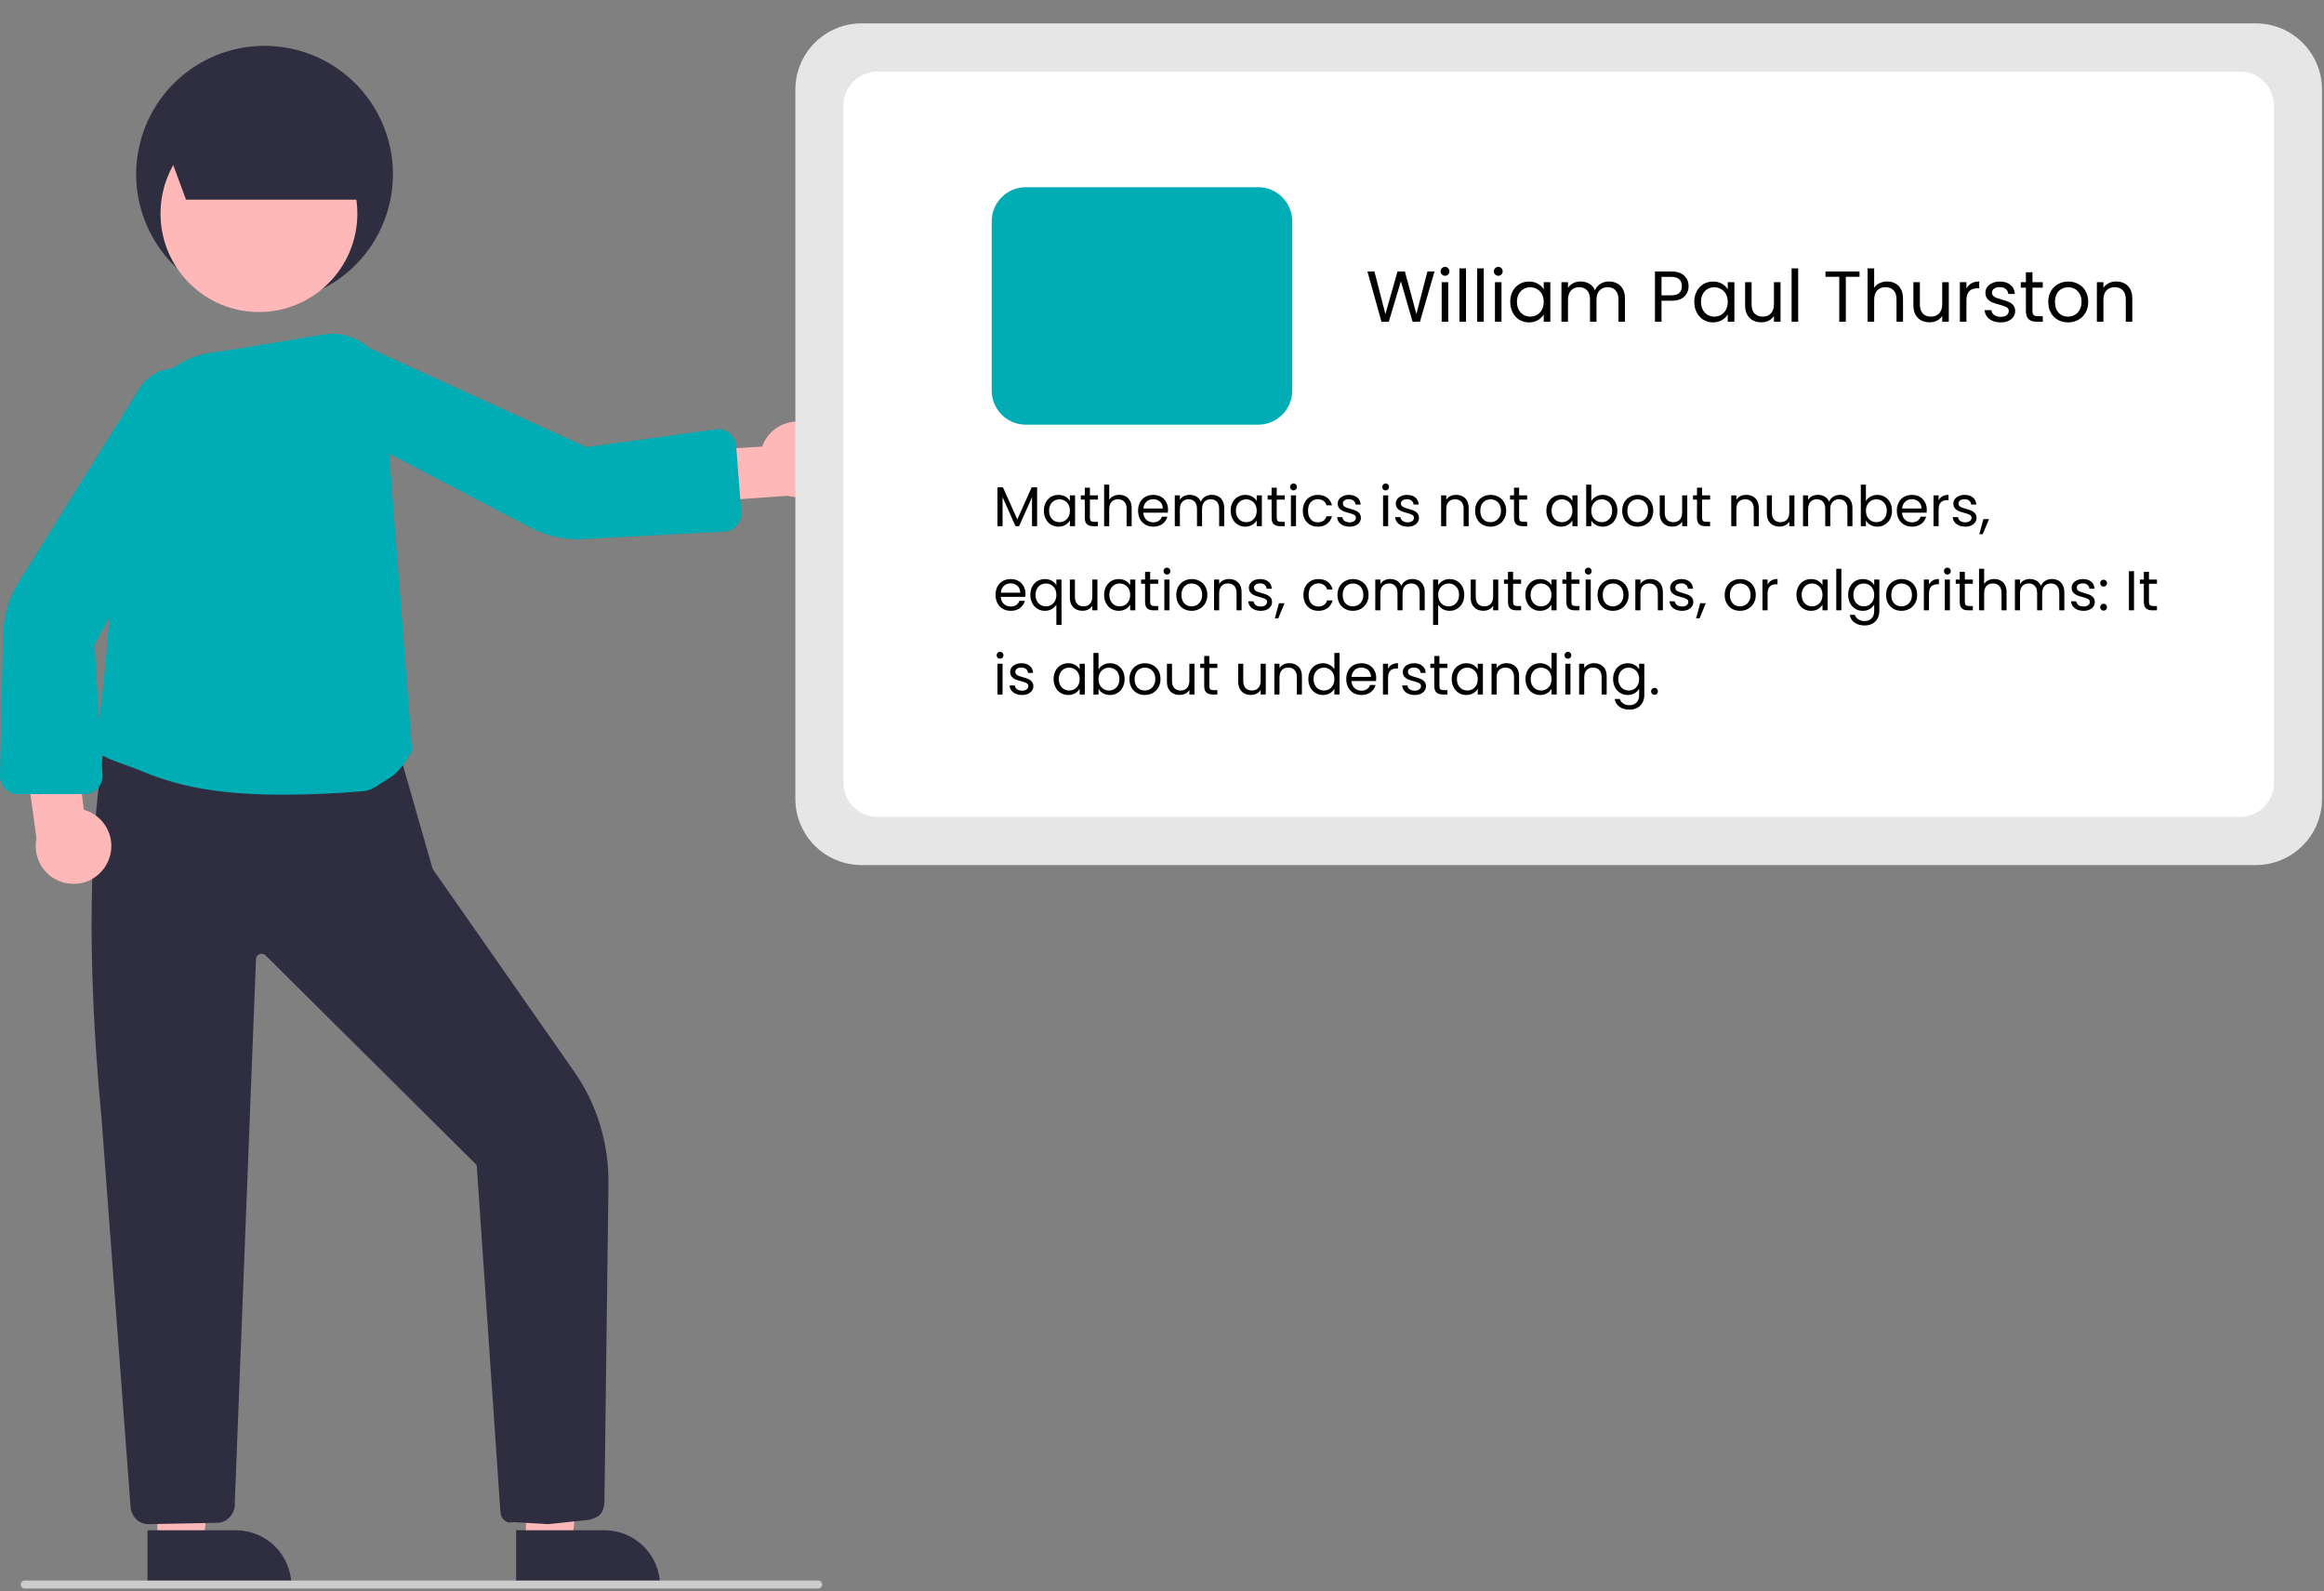 <svg width="580" height="397" viewBox="0 0 580 397" fill="none" xmlns="http://www.w3.org/2000/svg">
<rect x="0" y="0" width="580" height="397" fill="#808080" stroke="none"/>
<g id="Send">
<g id="Person">
<path id="Vector" d="M39.256 385.064L50.688 385.063L56.125 340.967L39.252 340.969L39.256 385.064Z" fill="#FFB8B8"/>
<path id="Vector_2" d="M72.737 395.676L36.807 395.68L36.806 381.798L58.854 381.796C62.535 381.795 66.067 383.258 68.67 385.861C71.274 388.464 72.737 391.995 72.737 395.676V395.676V395.676Z" fill="#2F2E41"/>
<path id="Vector_3" d="M131.256 385.064L142.688 385.063L148.125 340.967L131.252 340.969L131.256 385.064Z" fill="#FFB8B8"/>
<path id="Vector_4" d="M164.737 395.676L128.807 395.68L128.806 381.798L150.854 381.796C154.536 381.795 158.067 383.258 160.67 385.861C163.274 388.464 164.737 391.995 164.737 395.676V395.676V395.676Z" fill="#2F2E41"/>
<path id="Vector_5" d="M37.005 380.274C35.968 380.275 34.963 379.891 34.162 379.189C33.361 378.487 32.815 377.509 32.616 376.425L25.318 278.736C17.462 196.01 30.91 166.866 31.046 166.581L31.194 166.274L31.517 166.294L94.597 170.161L107.988 216.821L143.383 267.482C148.983 275.528 151.958 285.304 151.854 295.32L150.856 374.274C150.836 375.468 150.626 376.906 149.856 377.774C149.086 378.642 147.474 379.184 146.356 379.274L136.856 380.274L128.356 379.774C127.201 379.863 126.744 380.066 125.856 379.274C124.968 378.481 124.976 378.001 124.856 376.774L118.98 290.808C118.967 290.725 118.93 290.647 118.874 290.587L66.379 238.467C66.206 238.27 65.989 238.124 65.748 238.041C65.507 237.959 65.251 237.943 65.002 237.995C64.754 238.048 64.523 238.166 64.329 238.34C64.136 238.513 63.987 238.737 63.897 238.988L58.603 374.748C58.662 375.393 58.595 376.044 58.406 376.66C58.217 377.277 57.911 377.845 57.507 378.329C57.096 378.825 56.593 379.223 56.029 379.501C55.466 379.778 54.855 379.928 54.234 379.941L37.088 380.273C37.06 380.274 37.032 380.274 37.005 380.274Z" fill="#2F2E41"/>
<path id="Vector_6" d="M81.392 71.598C96.92 63.11 102.626 43.642 94.138 28.115C85.65 12.587 66.182 6.881 50.655 15.369C35.127 23.857 29.421 43.325 37.909 58.852C46.397 74.38 65.865 80.086 81.392 71.598Z" fill="#2F2E41"/>
<path id="Vector_7" d="M203.655 106.378C202.461 105.704 201.134 105.3 199.767 105.195C198.4 105.089 197.027 105.285 195.744 105.768C194.461 106.251 193.299 107.009 192.341 107.989C191.383 108.969 190.651 110.148 190.197 111.441L168.803 112.641L166.361 125.82L196.55 123.702C198.774 124.32 201.147 124.101 203.22 123.086C205.293 122.071 206.921 120.331 207.797 118.195C208.673 116.06 208.735 113.678 207.972 111.5C207.208 109.322 205.672 107.499 203.655 106.378V106.378Z" fill="#FFB8B8"/>
<path id="Vector_8" d="M26.867 215.121C27.46 213.885 27.775 212.534 27.789 211.163C27.803 209.792 27.516 208.435 26.949 207.187C26.382 205.939 25.548 204.83 24.506 203.939C23.465 203.048 22.24 202.397 20.919 202.03L18.298 180.763L4.986 179.204L9.109 209.185C8.64 211.445 9.017 213.798 10.168 215.799C11.318 217.8 13.163 219.309 15.352 220.041C17.541 220.772 19.922 220.676 22.044 219.769C24.167 218.862 25.883 217.208 26.867 215.121H26.867Z" fill="#FFB8B8"/>
<path id="Vector_9" d="M64.621 77.852C78.185 77.852 89.182 66.856 89.182 53.291C89.182 39.727 78.185 28.73 64.621 28.73C51.056 28.73 40.06 39.727 40.06 53.291C40.06 66.856 51.056 77.852 64.621 77.852Z" fill="#FFB8B8"/>
<path id="Vector_10" d="M70.67 198.274C57.377 198.274 46.238 197.001 35.191 192.329C30.643 190.406 23.496 188.756 22.856 185.774C26.856 181.274 27.963 124.997 33.146 106.624C34.552 101.685 37.112 97.319 40.53 94.031C43.948 90.743 48.083 88.669 52.457 88.047C57.391 87.359 72.152 84.891 80.511 83.481C84.618 82.751 88.804 83.964 92.16 86.857C94.376 88.826 95.527 90.94 95.58 93.141L102.856 187.274C99.356 193.274 98.356 193.274 95.356 195.274C92.356 197.274 91.9 197.313 89.618 197.491C84.51 197.9 77.871 198.274 70.67 198.274Z" fill="#00ADB5"/>
<path id="Vector_11" d="M183.866 131.13C183.464 131.583 182.975 131.95 182.427 132.208C181.88 132.466 181.285 132.609 180.68 132.63L145.05 134.52C140.646 134.677 136.277 133.686 132.372 131.643L81.695 105.093C80.113 104.264 78.769 103.045 77.791 101.55C76.812 100.056 76.232 98.336 76.105 96.555C75.978 94.773 76.308 92.988 77.065 91.37C77.822 89.752 78.979 88.354 80.428 87.309L80.72 87.715L80.428 87.309C81.929 86.229 83.689 85.565 85.53 85.383C87.371 85.201 89.227 85.509 90.91 86.275L146.313 111.56L178.842 107.093C179.434 107.041 180.032 107.107 180.598 107.287C181.165 107.468 181.691 107.759 182.145 108.144C182.598 108.528 182.971 108.999 183.242 109.529C183.512 110.059 183.675 110.637 183.721 111.23L184.995 127.788C185.002 127.871 185.006 127.953 185.008 128.036C185.037 129.175 184.628 130.283 183.866 131.13V131.13Z" fill="#00ADB5"/>
<path id="Vector_12" d="M4.499 198.137C3.893 198.136 3.294 198.014 2.737 197.777C2.18 197.54 1.676 197.193 1.257 196.756C0.837 196.32 0.51 195.803 0.294 195.237C0.079 194.671 -0.02 194.068 0.003 193.463L0.783 157.808C0.954 153.402 2.27 149.116 4.601 145.372L34.866 96.823C35.815 95.311 37.132 94.064 38.694 93.201C40.257 92.337 42.014 91.885 43.799 91.887C45.586 91.888 47.344 92.348 48.902 93.224C50.46 94.1 51.766 95.362 52.695 96.89V96.89C53.66 98.468 54.191 100.272 54.234 102.121C54.278 103.971 53.832 105.798 52.942 107.42L23.584 160.776L25.605 193.524C25.616 194.121 25.508 194.714 25.287 195.268C25.066 195.823 24.738 196.328 24.32 196.755C23.902 197.181 23.403 197.52 22.853 197.752C22.303 197.983 21.712 198.103 21.115 198.104L4.509 198.137L4.499 198.137Z" fill="#00ADB5"/>
<path id="Vector_13" d="M46.427 49.813L40.055 32.606L68.707 24.313L89.186 30.606V49.813H46.427Z" fill="#2F2E41"/>
<path id="Vector_14" d="M204.174 396.333H6.174C5.909 396.333 5.655 396.228 5.467 396.04C5.28 395.852 5.174 395.598 5.174 395.333C5.174 395.068 5.28 394.813 5.467 394.626C5.655 394.438 5.909 394.333 6.174 394.333H204.174C204.44 394.333 204.694 394.438 204.881 394.626C205.069 394.813 205.174 395.068 205.174 395.333C205.174 395.598 205.069 395.852 204.881 396.04C204.694 396.228 204.44 396.333 204.174 396.333Z" fill="#CCCCCC"/>
</g>
<g id="Msg">
<path id="Vector_15" d="M563.001 215.833H215.001C210.627 215.828 206.433 214.088 203.339 210.995C200.246 207.901 198.506 203.707 198.501 199.333V22.333C198.506 17.958 200.246 13.764 203.339 10.671C206.433 7.578 210.627 5.838 215.001 5.833H563.001C567.376 5.838 571.57 7.578 574.663 10.671C577.756 13.764 579.496 17.958 579.501 22.333V199.333C579.496 203.707 577.756 207.901 574.663 210.995C571.57 214.088 567.376 215.828 563.001 215.833Z" fill="#E6E6E6"/>
<path id="Vector_16" d="M559.001 203.833H219.001C216.748 203.83 214.587 202.934 212.993 201.341C211.4 199.747 210.504 197.586 210.501 195.333V26.333C210.504 24.079 211.4 21.919 212.993 20.325C214.587 18.732 216.748 17.835 219.001 17.833H559.001C561.255 17.835 563.415 18.732 565.009 20.325C566.602 21.919 567.499 24.079 567.501 26.333V195.333C567.499 197.586 566.602 199.747 565.009 201.341C563.415 202.934 561.255 203.83 559.001 203.833Z" fill="white"/>
<path id="Vector_17" d="M314.001 105.96H256.001C253.748 105.958 251.587 105.061 249.993 103.468C248.4 101.874 247.504 99.714 247.501 97.46V55.205C247.504 52.952 248.4 50.791 249.993 49.198C251.587 47.604 253.748 46.708 256.001 46.705H314.001C316.255 46.708 318.415 47.604 320.009 49.198C321.602 50.791 322.499 52.952 322.501 55.205V97.46C322.499 99.714 321.602 101.874 320.009 103.468C318.415 105.061 316.255 105.958 314.001 105.96Z" fill="#00ADB5"/>
<path id="William Paul Thurston" d="M358.01 67.728L354.374 80.274H352.538L349.622 70.176L346.598 80.274L344.78 80.292L341.27 67.728H343.016L345.752 78.366L348.776 67.728H350.612L353.492 78.33L356.246 67.728H358.01ZM360.649 68.808C360.337 68.808 360.073 68.7 359.857 68.484C359.641 68.268 359.533 68.004 359.533 67.692C359.533 67.38 359.641 67.116 359.857 66.9C360.073 66.684 360.337 66.576 360.649 66.576C360.949 66.576 361.201 66.684 361.405 66.9C361.621 67.116 361.729 67.38 361.729 67.692C361.729 68.004 361.621 68.268 361.405 68.484C361.201 68.7 360.949 68.808 360.649 68.808ZM361.441 70.41V80.274H359.803V70.41H361.441ZM365.87 66.954V80.274H364.232V66.954H365.87ZM370.3 66.954V80.274H368.662V66.954H370.3ZM373.938 68.808C373.626 68.808 373.362 68.7 373.146 68.484C372.93 68.268 372.822 68.004 372.822 67.692C372.822 67.38 372.93 67.116 373.146 66.9C373.362 66.684 373.626 66.576 373.938 66.576C374.238 66.576 374.49 66.684 374.694 66.9C374.91 67.116 375.018 67.38 375.018 67.692C375.018 68.004 374.91 68.268 374.694 68.484C374.49 68.7 374.238 68.808 373.938 68.808ZM374.73 70.41V80.274H373.092V70.41H374.73ZM376.909 75.306C376.909 74.298 377.113 73.416 377.521 72.66C377.929 71.892 378.487 71.298 379.195 70.878C379.915 70.458 380.713 70.248 381.589 70.248C382.453 70.248 383.203 70.434 383.839 70.806C384.475 71.178 384.949 71.646 385.261 72.21V70.41H386.917V80.274H385.261V78.438C384.937 79.014 384.451 79.494 383.803 79.878C383.167 80.25 382.423 80.436 381.571 80.436C380.695 80.436 379.903 80.22 379.195 79.788C378.487 79.356 377.929 78.75 377.521 77.97C377.113 77.19 376.909 76.302 376.909 75.306ZM385.261 75.324C385.261 74.58 385.111 73.932 384.811 73.38C384.511 72.828 384.103 72.408 383.587 72.12C383.083 71.82 382.525 71.67 381.913 71.67C381.301 71.67 380.743 71.814 380.239 72.102C379.735 72.39 379.333 72.81 379.033 73.362C378.733 73.914 378.583 74.562 378.583 75.306C378.583 76.062 378.733 76.722 379.033 77.286C379.333 77.838 379.735 78.264 380.239 78.564C380.743 78.852 381.301 78.996 381.913 78.996C382.525 78.996 383.083 78.852 383.587 78.564C384.103 78.264 384.511 77.838 384.811 77.286C385.111 76.722 385.261 76.068 385.261 75.324ZM401.548 70.23C402.316 70.23 403 70.392 403.6 70.716C404.2 71.028 404.674 71.502 405.022 72.138C405.37 72.774 405.544 73.548 405.544 74.46V80.274H403.924V74.694C403.924 73.71 403.678 72.96 403.186 72.444C402.706 71.916 402.052 71.652 401.224 71.652C400.372 71.652 399.694 71.928 399.19 72.48C398.686 73.02 398.434 73.806 398.434 74.838V80.274H396.814V74.694C396.814 73.71 396.568 72.96 396.076 72.444C395.596 71.916 394.942 71.652 394.114 71.652C393.262 71.652 392.584 71.928 392.08 72.48C391.576 73.02 391.324 73.806 391.324 74.838V80.274H389.686V70.41H391.324V71.832C391.648 71.316 392.08 70.92 392.62 70.644C393.172 70.368 393.778 70.23 394.438 70.23C395.266 70.23 395.998 70.416 396.634 70.788C397.27 71.16 397.744 71.706 398.056 72.426C398.332 71.73 398.788 71.19 399.424 70.806C400.06 70.422 400.768 70.23 401.548 70.23ZM421.417 71.4C421.417 72.444 421.057 73.314 420.337 74.01C419.629 74.694 418.543 75.036 417.079 75.036H414.667V80.274H413.029V67.728H417.079C418.495 67.728 419.569 68.07 420.301 68.754C421.045 69.438 421.417 70.32 421.417 71.4ZM417.079 73.686C417.991 73.686 418.663 73.488 419.095 73.092C419.527 72.696 419.743 72.132 419.743 71.4C419.743 69.852 418.855 69.078 417.079 69.078H414.667V73.686H417.079ZM422.841 75.306C422.841 74.298 423.045 73.416 423.453 72.66C423.861 71.892 424.419 71.298 425.127 70.878C425.847 70.458 426.645 70.248 427.521 70.248C428.385 70.248 429.135 70.434 429.771 70.806C430.407 71.178 430.881 71.646 431.193 72.21V70.41H432.849V80.274H431.193V78.438C430.869 79.014 430.383 79.494 429.735 79.878C429.099 80.25 428.355 80.436 427.503 80.436C426.627 80.436 425.835 80.22 425.127 79.788C424.419 79.356 423.861 78.75 423.453 77.97C423.045 77.19 422.841 76.302 422.841 75.306ZM431.193 75.324C431.193 74.58 431.043 73.932 430.743 73.38C430.443 72.828 430.035 72.408 429.519 72.12C429.015 71.82 428.457 71.67 427.845 71.67C427.233 71.67 426.675 71.814 426.171 72.102C425.667 72.39 425.265 72.81 424.965 73.362C424.665 73.914 424.515 74.562 424.515 75.306C424.515 76.062 424.665 76.722 424.965 77.286C425.265 77.838 425.667 78.264 426.171 78.564C426.675 78.852 427.233 78.996 427.845 78.996C428.457 78.996 429.015 78.852 429.519 78.564C430.035 78.264 430.443 77.838 430.743 77.286C431.043 76.722 431.193 76.068 431.193 75.324ZM444.365 70.41V80.274H442.727V78.816C442.415 79.32 441.977 79.716 441.413 80.004C440.861 80.28 440.249 80.418 439.577 80.418C438.809 80.418 438.119 80.262 437.507 79.95C436.895 79.626 436.409 79.146 436.049 78.51C435.701 77.874 435.527 77.1 435.527 76.188V70.41H437.147V75.972C437.147 76.944 437.393 77.694 437.885 78.222C438.377 78.738 439.049 78.996 439.901 78.996C440.777 78.996 441.467 78.726 441.971 78.186C442.475 77.646 442.727 76.86 442.727 75.828V70.41H444.365ZM448.769 66.954V80.274H447.131V66.954H448.769ZM464.081 67.728V69.06H460.661V80.274H459.023V69.06H455.585V67.728H464.081ZM470.994 70.23C471.738 70.23 472.41 70.392 473.01 70.716C473.61 71.028 474.078 71.502 474.414 72.138C474.762 72.774 474.936 73.548 474.936 74.46V80.274H473.316V74.694C473.316 73.71 473.07 72.96 472.578 72.444C472.086 71.916 471.414 71.652 470.562 71.652C469.698 71.652 469.008 71.922 468.492 72.462C467.988 73.002 467.736 73.788 467.736 74.82V80.274H466.098V66.954H467.736V71.814C468.06 71.31 468.504 70.92 469.068 70.644C469.644 70.368 470.286 70.23 470.994 70.23ZM486.359 70.41V80.274H484.721V78.816C484.409 79.32 483.971 79.716 483.407 80.004C482.855 80.28 482.243 80.418 481.571 80.418C480.803 80.418 480.113 80.262 479.501 79.95C478.889 79.626 478.403 79.146 478.043 78.51C477.695 77.874 477.521 77.1 477.521 76.188V70.41H479.141V75.972C479.141 76.944 479.387 77.694 479.879 78.222C480.371 78.738 481.043 78.996 481.895 78.996C482.771 78.996 483.461 78.726 483.965 78.186C484.469 77.646 484.721 76.86 484.721 75.828V70.41H486.359ZM490.763 72.012C491.051 71.448 491.459 71.01 491.987 70.698C492.527 70.386 493.181 70.23 493.949 70.23V71.922H493.517C491.681 71.922 490.763 72.918 490.763 74.91V80.274H489.125V70.41H490.763V72.012ZM499.332 80.436C498.576 80.436 497.898 80.31 497.298 80.058C496.698 79.794 496.224 79.434 495.876 78.978C495.528 78.51 495.336 77.976 495.3 77.376H496.992C497.04 77.868 497.268 78.27 497.676 78.582C498.096 78.894 498.642 79.05 499.314 79.05C499.938 79.05 500.43 78.912 500.79 78.636C501.15 78.36 501.33 78.012 501.33 77.592C501.33 77.16 501.138 76.842 500.754 76.638C500.37 76.422 499.776 76.212 498.972 76.008C498.24 75.816 497.64 75.624 497.172 75.432C496.716 75.228 496.32 74.934 495.984 74.55C495.66 74.154 495.498 73.638 495.498 73.002C495.498 72.498 495.648 72.036 495.948 71.616C496.248 71.196 496.674 70.866 497.226 70.626C497.778 70.374 498.408 70.248 499.116 70.248C500.208 70.248 501.09 70.524 501.762 71.076C502.434 71.628 502.794 72.384 502.842 73.344H501.204C501.168 72.828 500.958 72.414 500.574 72.102C500.202 71.79 499.698 71.634 499.062 71.634C498.474 71.634 498.006 71.76 497.658 72.012C497.31 72.264 497.136 72.594 497.136 73.002C497.136 73.326 497.238 73.596 497.442 73.812C497.658 74.016 497.922 74.184 498.234 74.316C498.558 74.436 499.002 74.574 499.566 74.73C500.274 74.922 500.85 75.114 501.294 75.306C501.738 75.486 502.116 75.762 502.428 76.134C502.752 76.506 502.92 76.992 502.932 77.592C502.932 78.132 502.782 78.618 502.482 79.05C502.182 79.482 501.756 79.824 501.204 80.076C500.664 80.316 500.04 80.436 499.332 80.436ZM507.242 71.76V77.574C507.242 78.054 507.344 78.396 507.548 78.6C507.752 78.792 508.106 78.888 508.61 78.888H509.816V80.274H508.34C507.428 80.274 506.744 80.064 506.288 79.644C505.832 79.224 505.604 78.534 505.604 77.574V71.76H504.326V70.41H505.604V67.926H507.242V70.41H509.816V71.76H507.242ZM516.103 80.436C515.179 80.436 514.339 80.226 513.583 79.806C512.839 79.386 512.251 78.792 511.819 78.024C511.399 77.244 511.189 76.344 511.189 75.324C511.189 74.316 511.405 73.428 511.837 72.66C512.281 71.88 512.881 71.286 513.637 70.878C514.393 70.458 515.239 70.248 516.175 70.248C517.111 70.248 517.957 70.458 518.713 70.878C519.469 71.286 520.063 71.874 520.495 72.642C520.939 73.41 521.161 74.304 521.161 75.324C521.161 76.344 520.933 77.244 520.477 78.024C520.033 78.792 519.427 79.386 518.659 79.806C517.891 80.226 517.039 80.436 516.103 80.436ZM516.103 78.996C516.691 78.996 517.243 78.858 517.759 78.582C518.275 78.306 518.689 77.892 519.001 77.34C519.325 76.788 519.487 76.116 519.487 75.324C519.487 74.532 519.331 73.86 519.019 73.308C518.707 72.756 518.299 72.348 517.795 72.084C517.291 71.808 516.745 71.67 516.157 71.67C515.557 71.67 515.005 71.808 514.501 72.084C514.009 72.348 513.613 72.756 513.313 73.308C513.013 73.86 512.863 74.532 512.863 75.324C512.863 76.128 513.007 76.806 513.295 77.358C513.595 77.91 513.991 78.324 514.483 78.6C514.975 78.864 515.515 78.996 516.103 78.996ZM528.12 70.23C529.32 70.23 530.292 70.596 531.036 71.328C531.78 72.048 532.152 73.092 532.152 74.46V80.274H530.532V74.694C530.532 73.71 530.286 72.96 529.794 72.444C529.302 71.916 528.63 71.652 527.778 71.652C526.914 71.652 526.224 71.922 525.708 72.462C525.204 73.002 524.952 73.788 524.952 74.82V80.274H523.314V70.41H524.952V71.814C525.276 71.31 525.714 70.92 526.266 70.644C526.83 70.368 527.448 70.23 528.12 70.23Z" fill="black"/>
<path id="Mathematics is not about numbers, equations, computations, or algorithms: It is about understanding." d="M258.832 121.586V131.274H257.558V124.05L254.338 131.274H253.442L250.208 124.036V131.274H248.934V121.586H250.306L253.89 129.594L257.474 121.586H258.832ZM260.517 127.41C260.517 126.626 260.675 125.94 260.993 125.352C261.31 124.754 261.744 124.292 262.295 123.966C262.855 123.639 263.475 123.476 264.157 123.476C264.829 123.476 265.412 123.62 265.907 123.91C266.401 124.199 266.77 124.563 267.013 125.002V123.602H268.301V131.274H267.013V129.846C266.761 130.294 266.383 130.667 265.879 130.966C265.384 131.255 264.805 131.4 264.143 131.4C263.461 131.4 262.845 131.232 262.295 130.896C261.744 130.56 261.31 130.088 260.993 129.482C260.675 128.875 260.517 128.184 260.517 127.41ZM267.013 127.424C267.013 126.845 266.896 126.341 266.663 125.912C266.429 125.482 266.112 125.156 265.711 124.932C265.319 124.698 264.885 124.582 264.409 124.582C263.933 124.582 263.499 124.694 263.107 124.918C262.715 125.142 262.402 125.468 262.169 125.898C261.935 126.327 261.819 126.831 261.819 127.41C261.819 127.998 261.935 128.511 262.169 128.95C262.402 129.379 262.715 129.71 263.107 129.944C263.499 130.168 263.933 130.28 264.409 130.28C264.885 130.28 265.319 130.168 265.711 129.944C266.112 129.71 266.429 129.379 266.663 128.95C266.896 128.511 267.013 128.002 267.013 127.424ZM272.008 124.652V129.174C272.008 129.547 272.087 129.813 272.246 129.972C272.404 130.121 272.68 130.196 273.072 130.196H274.01V131.274H272.862C272.152 131.274 271.62 131.11 271.266 130.784C270.911 130.457 270.734 129.92 270.734 129.174V124.652H269.74V123.602H270.734V121.67H272.008V123.602H274.01V124.652H272.008ZM279.361 123.462C279.94 123.462 280.463 123.588 280.929 123.84C281.396 124.082 281.76 124.451 282.021 124.946C282.292 125.44 282.427 126.042 282.427 126.752V131.274H281.167V126.934C281.167 126.168 280.976 125.585 280.593 125.184C280.211 124.773 279.688 124.568 279.025 124.568C278.353 124.568 277.817 124.778 277.415 125.198C277.023 125.618 276.827 126.229 276.827 127.032V131.274H275.553V120.914H276.827V124.694C277.079 124.302 277.425 123.998 277.863 123.784C278.311 123.569 278.811 123.462 279.361 123.462ZM291.508 127.144C291.508 127.386 291.494 127.643 291.466 127.914H285.334C285.381 128.67 285.638 129.262 286.104 129.692C286.58 130.112 287.154 130.322 287.826 130.322C288.377 130.322 288.834 130.196 289.198 129.944C289.572 129.682 289.833 129.337 289.982 128.908H291.354C291.149 129.645 290.738 130.247 290.122 130.714C289.506 131.171 288.741 131.4 287.826 131.4C287.098 131.4 286.445 131.236 285.866 130.91C285.297 130.583 284.849 130.121 284.522 129.524C284.196 128.917 284.032 128.217 284.032 127.424C284.032 126.63 284.191 125.935 284.508 125.338C284.826 124.74 285.269 124.283 285.838 123.966C286.417 123.639 287.08 123.476 287.826 123.476C288.554 123.476 289.198 123.634 289.758 123.952C290.318 124.269 290.748 124.708 291.046 125.268C291.354 125.818 291.508 126.444 291.508 127.144ZM290.192 126.878C290.192 126.392 290.085 125.977 289.87 125.632C289.656 125.277 289.362 125.011 288.988 124.834C288.624 124.647 288.218 124.554 287.77 124.554C287.126 124.554 286.576 124.759 286.118 125.17C285.67 125.58 285.414 126.15 285.348 126.878H290.192ZM302.416 123.462C303.013 123.462 303.545 123.588 304.012 123.84C304.479 124.082 304.847 124.451 305.118 124.946C305.389 125.44 305.524 126.042 305.524 126.752V131.274H304.264V126.934C304.264 126.168 304.073 125.585 303.69 125.184C303.317 124.773 302.808 124.568 302.164 124.568C301.501 124.568 300.974 124.782 300.582 125.212C300.19 125.632 299.994 126.243 299.994 127.046V131.274H298.734V126.934C298.734 126.168 298.543 125.585 298.16 125.184C297.787 124.773 297.278 124.568 296.634 124.568C295.971 124.568 295.444 124.782 295.052 125.212C294.66 125.632 294.464 126.243 294.464 127.046V131.274H293.19V123.602H294.464V124.708C294.716 124.306 295.052 123.998 295.472 123.784C295.901 123.569 296.373 123.462 296.886 123.462C297.53 123.462 298.099 123.606 298.594 123.896C299.089 124.185 299.457 124.61 299.7 125.17C299.915 124.628 300.269 124.208 300.764 123.91C301.259 123.611 301.809 123.462 302.416 123.462ZM307.138 127.41C307.138 126.626 307.297 125.94 307.614 125.352C307.931 124.754 308.365 124.292 308.916 123.966C309.476 123.639 310.097 123.476 310.778 123.476C311.45 123.476 312.033 123.62 312.528 123.91C313.023 124.199 313.391 124.563 313.634 125.002V123.602H314.922V131.274H313.634V129.846C313.382 130.294 313.004 130.667 312.5 130.966C312.005 131.255 311.427 131.4 310.764 131.4C310.083 131.4 309.467 131.232 308.916 130.896C308.365 130.56 307.931 130.088 307.614 129.482C307.297 128.875 307.138 128.184 307.138 127.41ZM313.634 127.424C313.634 126.845 313.517 126.341 313.284 125.912C313.051 125.482 312.733 125.156 312.332 124.932C311.94 124.698 311.506 124.582 311.03 124.582C310.554 124.582 310.12 124.694 309.728 124.918C309.336 125.142 309.023 125.468 308.79 125.898C308.557 126.327 308.44 126.831 308.44 127.41C308.44 127.998 308.557 128.511 308.79 128.95C309.023 129.379 309.336 129.71 309.728 129.944C310.12 130.168 310.554 130.28 311.03 130.28C311.506 130.28 311.94 130.168 312.332 129.944C312.733 129.71 313.051 129.379 313.284 128.95C313.517 128.511 313.634 128.002 313.634 127.424ZM318.629 124.652V129.174C318.629 129.547 318.708 129.813 318.867 129.972C319.025 130.121 319.301 130.196 319.693 130.196H320.631V131.274H319.483C318.773 131.274 318.241 131.11 317.887 130.784C317.532 130.457 317.355 129.92 317.355 129.174V124.652H316.361V123.602H317.355V121.67H318.629V123.602H320.631V124.652H318.629ZM322.832 122.356C322.59 122.356 322.384 122.272 322.216 122.104C322.048 121.936 321.964 121.73 321.964 121.488C321.964 121.245 322.048 121.04 322.216 120.872C322.384 120.704 322.59 120.62 322.832 120.62C323.066 120.62 323.262 120.704 323.42 120.872C323.588 121.04 323.672 121.245 323.672 121.488C323.672 121.73 323.588 121.936 323.42 122.104C323.262 122.272 323.066 122.356 322.832 122.356ZM323.448 123.602V131.274H322.174V123.602H323.448ZM325.144 127.424C325.144 126.63 325.302 125.94 325.62 125.352C325.937 124.754 326.376 124.292 326.936 123.966C327.505 123.639 328.154 123.476 328.882 123.476C329.824 123.476 330.599 123.704 331.206 124.162C331.822 124.619 332.228 125.254 332.424 126.066H331.052C330.921 125.599 330.664 125.23 330.282 124.96C329.908 124.689 329.442 124.554 328.882 124.554C328.154 124.554 327.566 124.806 327.118 125.31C326.67 125.804 326.446 126.509 326.446 127.424C326.446 128.348 326.67 129.062 327.118 129.566C327.566 130.07 328.154 130.322 328.882 130.322C329.442 130.322 329.908 130.191 330.282 129.93C330.655 129.668 330.912 129.295 331.052 128.81H332.424C332.218 129.594 331.808 130.224 331.192 130.7C330.576 131.166 329.806 131.4 328.882 131.4C328.154 131.4 327.505 131.236 326.936 130.91C326.376 130.583 325.937 130.121 325.62 129.524C325.302 128.926 325.144 128.226 325.144 127.424ZM336.84 131.4C336.252 131.4 335.724 131.302 335.258 131.106C334.791 130.9 334.422 130.62 334.152 130.266C333.881 129.902 333.732 129.486 333.704 129.02H335.02C335.057 129.402 335.234 129.715 335.552 129.958C335.878 130.2 336.303 130.322 336.826 130.322C337.311 130.322 337.694 130.214 337.974 130C338.254 129.785 338.394 129.514 338.394 129.188C338.394 128.852 338.244 128.604 337.946 128.446C337.647 128.278 337.185 128.114 336.56 127.956C335.99 127.806 335.524 127.657 335.16 127.508C334.805 127.349 334.497 127.12 334.236 126.822C333.984 126.514 333.858 126.112 333.858 125.618C333.858 125.226 333.974 124.866 334.208 124.54C334.441 124.213 334.772 123.956 335.202 123.77C335.631 123.574 336.121 123.476 336.672 123.476C337.521 123.476 338.207 123.69 338.73 124.12C339.252 124.549 339.532 125.137 339.57 125.884H338.296C338.268 125.482 338.104 125.16 337.806 124.918C337.516 124.675 337.124 124.554 336.63 124.554C336.172 124.554 335.808 124.652 335.538 124.848C335.267 125.044 335.132 125.3 335.132 125.618C335.132 125.87 335.211 126.08 335.37 126.248C335.538 126.406 335.743 126.537 335.986 126.64C336.238 126.733 336.583 126.84 337.022 126.962C337.572 127.111 338.02 127.26 338.366 127.41C338.711 127.55 339.005 127.764 339.248 128.054C339.5 128.343 339.63 128.721 339.64 129.188C339.64 129.608 339.523 129.986 339.29 130.322C339.056 130.658 338.725 130.924 338.296 131.12C337.876 131.306 337.39 131.4 336.84 131.4ZM345.829 122.356C345.586 122.356 345.381 122.272 345.213 122.104C345.045 121.936 344.961 121.73 344.961 121.488C344.961 121.245 345.045 121.04 345.213 120.872C345.381 120.704 345.586 120.62 345.829 120.62C346.062 120.62 346.258 120.704 346.417 120.872C346.585 121.04 346.669 121.245 346.669 121.488C346.669 121.73 346.585 121.936 346.417 122.104C346.258 122.272 346.062 122.356 345.829 122.356ZM346.445 123.602V131.274H345.171V123.602H346.445ZM351.332 131.4C350.744 131.4 350.217 131.302 349.75 131.106C349.283 130.9 348.915 130.62 348.644 130.266C348.373 129.902 348.224 129.486 348.196 129.02H349.512C349.549 129.402 349.727 129.715 350.044 129.958C350.371 130.2 350.795 130.322 351.318 130.322C351.803 130.322 352.186 130.214 352.466 130C352.746 129.785 352.886 129.514 352.886 129.188C352.886 128.852 352.737 128.604 352.438 128.446C352.139 128.278 351.677 128.114 351.052 127.956C350.483 127.806 350.016 127.657 349.652 127.508C349.297 127.349 348.989 127.12 348.728 126.822C348.476 126.514 348.35 126.112 348.35 125.618C348.35 125.226 348.467 124.866 348.7 124.54C348.933 124.213 349.265 123.956 349.694 123.77C350.123 123.574 350.613 123.476 351.164 123.476C352.013 123.476 352.699 123.69 353.222 124.12C353.745 124.549 354.025 125.137 354.062 125.884H352.788C352.76 125.482 352.597 125.16 352.298 124.918C352.009 124.675 351.617 124.554 351.122 124.554C350.665 124.554 350.301 124.652 350.03 124.848C349.759 125.044 349.624 125.3 349.624 125.618C349.624 125.87 349.703 126.08 349.862 126.248C350.03 126.406 350.235 126.537 350.478 126.64C350.73 126.733 351.075 126.84 351.514 126.962C352.065 127.111 352.513 127.26 352.858 127.41C353.203 127.55 353.497 127.764 353.74 128.054C353.992 128.343 354.123 128.721 354.132 129.188C354.132 129.608 354.015 129.986 353.782 130.322C353.549 130.658 353.217 130.924 352.788 131.12C352.368 131.306 351.883 131.4 351.332 131.4ZM363.401 123.462C364.334 123.462 365.09 123.746 365.669 124.316C366.247 124.876 366.537 125.688 366.537 126.752V131.274H365.277V126.934C365.277 126.168 365.085 125.585 364.703 125.184C364.32 124.773 363.797 124.568 363.135 124.568C362.463 124.568 361.926 124.778 361.525 125.198C361.133 125.618 360.937 126.229 360.937 127.032V131.274H359.663V123.602H360.937V124.694C361.189 124.302 361.529 123.998 361.959 123.784C362.397 123.569 362.878 123.462 363.401 123.462ZM371.964 131.4C371.245 131.4 370.592 131.236 370.004 130.91C369.425 130.583 368.968 130.121 368.632 129.524C368.305 128.917 368.142 128.217 368.142 127.424C368.142 126.64 368.31 125.949 368.646 125.352C368.991 124.745 369.458 124.283 370.046 123.966C370.634 123.639 371.292 123.476 372.02 123.476C372.748 123.476 373.406 123.639 373.994 123.966C374.582 124.283 375.044 124.74 375.38 125.338C375.725 125.935 375.898 126.63 375.898 127.424C375.898 128.217 375.72 128.917 375.366 129.524C375.02 130.121 374.549 130.583 373.952 130.91C373.354 131.236 372.692 131.4 371.964 131.4ZM371.964 130.28C372.421 130.28 372.85 130.172 373.252 129.958C373.653 129.743 373.975 129.421 374.218 128.992C374.47 128.562 374.596 128.04 374.596 127.424C374.596 126.808 374.474 126.285 374.232 125.856C373.989 125.426 373.672 125.109 373.28 124.904C372.888 124.689 372.463 124.582 372.006 124.582C371.539 124.582 371.11 124.689 370.718 124.904C370.335 125.109 370.027 125.426 369.794 125.856C369.56 126.285 369.444 126.808 369.444 127.424C369.444 128.049 369.556 128.576 369.78 129.006C370.013 129.435 370.321 129.757 370.704 129.972C371.086 130.177 371.506 130.28 371.964 130.28ZM379.127 124.652V129.174C379.127 129.547 379.206 129.813 379.365 129.972C379.524 130.121 379.799 130.196 380.191 130.196H381.129V131.274H379.981C379.272 131.274 378.74 131.11 378.385 130.784C378.03 130.457 377.853 129.92 377.853 129.174V124.652H376.859V123.602H377.853V121.67H379.127V123.602H381.129V124.652H379.127ZM385.929 127.41C385.929 126.626 386.088 125.94 386.405 125.352C386.722 124.754 387.156 124.292 387.707 123.966C388.267 123.639 388.888 123.476 389.569 123.476C390.241 123.476 390.824 123.62 391.319 123.91C391.814 124.199 392.182 124.563 392.425 125.002V123.602H393.713V131.274H392.425V129.846C392.173 130.294 391.795 130.667 391.291 130.966C390.796 131.255 390.218 131.4 389.555 131.4C388.874 131.4 388.258 131.232 387.707 130.896C387.156 130.56 386.722 130.088 386.405 129.482C386.088 128.875 385.929 128.184 385.929 127.41ZM392.425 127.424C392.425 126.845 392.308 126.341 392.075 125.912C391.842 125.482 391.524 125.156 391.123 124.932C390.731 124.698 390.297 124.582 389.821 124.582C389.345 124.582 388.911 124.694 388.519 124.918C388.127 125.142 387.814 125.468 387.581 125.898C387.348 126.327 387.231 126.831 387.231 127.41C387.231 127.998 387.348 128.511 387.581 128.95C387.814 129.379 388.127 129.71 388.519 129.944C388.911 130.168 389.345 130.28 389.821 130.28C390.297 130.28 390.731 130.168 391.123 129.944C391.524 129.71 391.842 129.379 392.075 128.95C392.308 128.511 392.425 128.002 392.425 127.424ZM397.14 125.03C397.401 124.572 397.784 124.199 398.288 123.91C398.792 123.62 399.366 123.476 400.01 123.476C400.701 123.476 401.321 123.639 401.872 123.966C402.423 124.292 402.857 124.754 403.174 125.352C403.491 125.94 403.65 126.626 403.65 127.41C403.65 128.184 403.491 128.875 403.174 129.482C402.857 130.088 402.418 130.56 401.858 130.896C401.307 131.232 400.691 131.4 400.01 131.4C399.347 131.4 398.764 131.255 398.26 130.966C397.765 130.676 397.392 130.308 397.14 129.86V131.274H395.866V120.914H397.14V125.03ZM402.348 127.41C402.348 126.831 402.231 126.327 401.998 125.898C401.765 125.468 401.447 125.142 401.046 124.918C400.654 124.694 400.22 124.582 399.744 124.582C399.277 124.582 398.843 124.698 398.442 124.932C398.05 125.156 397.733 125.487 397.49 125.926C397.257 126.355 397.14 126.854 397.14 127.424C397.14 128.002 397.257 128.511 397.49 128.95C397.733 129.379 398.05 129.71 398.442 129.944C398.843 130.168 399.277 130.28 399.744 130.28C400.22 130.28 400.654 130.168 401.046 129.944C401.447 129.71 401.765 129.379 401.998 128.95C402.231 128.511 402.348 127.998 402.348 127.41ZM408.673 131.4C407.954 131.4 407.301 131.236 406.713 130.91C406.134 130.583 405.677 130.121 405.341 129.524C405.014 128.917 404.851 128.217 404.851 127.424C404.851 126.64 405.019 125.949 405.355 125.352C405.7 124.745 406.167 124.283 406.755 123.966C407.343 123.639 408.001 123.476 408.729 123.476C409.457 123.476 410.115 123.639 410.703 123.966C411.291 124.283 411.753 124.74 412.089 125.338C412.434 125.935 412.607 126.63 412.607 127.424C412.607 128.217 412.429 128.917 412.075 129.524C411.729 130.121 411.258 130.583 410.661 130.91C410.063 131.236 409.401 131.4 408.673 131.4ZM408.673 130.28C409.13 130.28 409.559 130.172 409.961 129.958C410.362 129.743 410.684 129.421 410.927 128.992C411.179 128.562 411.305 128.04 411.305 127.424C411.305 126.808 411.183 126.285 410.941 125.856C410.698 125.426 410.381 125.109 409.989 124.904C409.597 124.689 409.172 124.582 408.715 124.582C408.248 124.582 407.819 124.689 407.427 124.904C407.044 125.109 406.736 125.426 406.503 125.856C406.269 126.285 406.153 126.808 406.153 127.424C406.153 128.049 406.265 128.576 406.489 129.006C406.722 129.435 407.03 129.757 407.413 129.972C407.795 130.177 408.215 130.28 408.673 130.28ZM421.086 123.602V131.274H419.812V130.14C419.569 130.532 419.229 130.84 418.79 131.064C418.361 131.278 417.885 131.386 417.362 131.386C416.765 131.386 416.228 131.264 415.752 131.022C415.276 130.77 414.898 130.396 414.618 129.902C414.347 129.407 414.212 128.805 414.212 128.096V123.602H415.472V127.928C415.472 128.684 415.663 129.267 416.046 129.678C416.429 130.079 416.951 130.28 417.614 130.28C418.295 130.28 418.832 130.07 419.224 129.65C419.616 129.23 419.812 128.618 419.812 127.816V123.602H421.086ZM424.791 124.652V129.174C424.791 129.547 424.87 129.813 425.029 129.972C425.188 130.121 425.463 130.196 425.855 130.196H426.793V131.274H425.645C424.936 131.274 424.404 131.11 424.049 130.784C423.694 130.457 423.517 129.92 423.517 129.174V124.652H422.523V123.602H423.517V121.67H424.791V123.602H426.793V124.652H424.791ZM435.807 123.462C436.74 123.462 437.496 123.746 438.075 124.316C438.654 124.876 438.943 125.688 438.943 126.752V131.274H437.683V126.934C437.683 126.168 437.492 125.585 437.109 125.184C436.726 124.773 436.204 124.568 435.541 124.568C434.869 124.568 434.332 124.778 433.931 125.198C433.539 125.618 433.343 126.229 433.343 127.032V131.274H432.069V123.602H433.343V124.694C433.595 124.302 433.936 123.998 434.365 123.784C434.804 123.569 435.284 123.462 435.807 123.462ZM447.828 123.602V131.274H446.554V130.14C446.311 130.532 445.971 130.84 445.532 131.064C445.103 131.278 444.627 131.386 444.104 131.386C443.507 131.386 442.97 131.264 442.494 131.022C442.018 130.77 441.64 130.396 441.36 129.902C441.089 129.407 440.954 128.805 440.954 128.096V123.602H442.214V127.928C442.214 128.684 442.405 129.267 442.788 129.678C443.171 130.079 443.693 130.28 444.356 130.28C445.037 130.28 445.574 130.07 445.966 129.65C446.358 129.23 446.554 128.618 446.554 127.816V123.602H447.828ZM459.205 123.462C459.802 123.462 460.334 123.588 460.801 123.84C461.268 124.082 461.636 124.451 461.907 124.946C462.178 125.44 462.313 126.042 462.313 126.752V131.274H461.053V126.934C461.053 126.168 460.862 125.585 460.479 125.184C460.106 124.773 459.597 124.568 458.953 124.568C458.29 124.568 457.763 124.782 457.371 125.212C456.979 125.632 456.783 126.243 456.783 127.046V131.274H455.523V126.934C455.523 126.168 455.332 125.585 454.949 125.184C454.576 124.773 454.067 124.568 453.423 124.568C452.76 124.568 452.233 124.782 451.841 125.212C451.449 125.632 451.253 126.243 451.253 127.046V131.274H449.979V123.602H451.253V124.708C451.505 124.306 451.841 123.998 452.261 123.784C452.69 123.569 453.162 123.462 453.675 123.462C454.319 123.462 454.888 123.606 455.383 123.896C455.878 124.185 456.246 124.61 456.489 125.17C456.704 124.628 457.058 124.208 457.553 123.91C458.048 123.611 458.598 123.462 459.205 123.462ZM465.677 125.03C465.938 124.572 466.321 124.199 466.825 123.91C467.329 123.62 467.903 123.476 468.547 123.476C469.238 123.476 469.858 123.639 470.409 123.966C470.96 124.292 471.394 124.754 471.711 125.352C472.028 125.94 472.187 126.626 472.187 127.41C472.187 128.184 472.028 128.875 471.711 129.482C471.394 130.088 470.955 130.56 470.395 130.896C469.844 131.232 469.228 131.4 468.547 131.4C467.884 131.4 467.301 131.255 466.797 130.966C466.302 130.676 465.929 130.308 465.677 129.86V131.274H464.403V120.914H465.677V125.03ZM470.885 127.41C470.885 126.831 470.768 126.327 470.535 125.898C470.302 125.468 469.984 125.142 469.583 124.918C469.191 124.694 468.757 124.582 468.281 124.582C467.814 124.582 467.38 124.698 466.979 124.932C466.587 125.156 466.27 125.487 466.027 125.926C465.794 126.355 465.677 126.854 465.677 127.424C465.677 128.002 465.794 128.511 466.027 128.95C466.27 129.379 466.587 129.71 466.979 129.944C467.38 130.168 467.814 130.28 468.281 130.28C468.757 130.28 469.191 130.168 469.583 129.944C469.984 129.71 470.302 129.379 470.535 128.95C470.768 128.511 470.885 127.998 470.885 127.41ZM480.864 127.144C480.864 127.386 480.85 127.643 480.822 127.914H474.69C474.737 128.67 474.993 129.262 475.46 129.692C475.936 130.112 476.51 130.322 477.182 130.322C477.733 130.322 478.19 130.196 478.554 129.944C478.927 129.682 479.189 129.337 479.338 128.908H480.71C480.505 129.645 480.094 130.247 479.478 130.714C478.862 131.171 478.097 131.4 477.182 131.4C476.454 131.4 475.801 131.236 475.222 130.91C474.653 130.583 474.205 130.121 473.878 129.524C473.551 128.917 473.388 128.217 473.388 127.424C473.388 126.63 473.547 125.935 473.864 125.338C474.181 124.74 474.625 124.283 475.194 123.966C475.773 123.639 476.435 123.476 477.182 123.476C477.91 123.476 478.554 123.634 479.114 123.952C479.674 124.269 480.103 124.708 480.402 125.268C480.71 125.818 480.864 126.444 480.864 127.144ZM479.548 126.878C479.548 126.392 479.441 125.977 479.226 125.632C479.011 125.277 478.717 125.011 478.344 124.834C477.98 124.647 477.574 124.554 477.126 124.554C476.482 124.554 475.931 124.759 475.474 125.17C475.026 125.58 474.769 126.15 474.704 126.878H479.548ZM483.82 124.848C484.044 124.409 484.361 124.068 484.772 123.826C485.192 123.583 485.7 123.462 486.298 123.462V124.778H485.962C484.534 124.778 483.82 125.552 483.82 127.102V131.274H482.546V123.602H483.82V124.848ZM490.484 131.4C489.896 131.4 489.369 131.302 488.902 131.106C488.436 130.9 488.067 130.62 487.796 130.266C487.526 129.902 487.376 129.486 487.348 129.02H488.664C488.702 129.402 488.879 129.715 489.196 129.958C489.523 130.2 489.948 130.322 490.47 130.322C490.956 130.322 491.338 130.214 491.618 130C491.898 129.785 492.038 129.514 492.038 129.188C492.038 128.852 491.889 128.604 491.59 128.446C491.292 128.278 490.83 128.114 490.204 127.956C489.635 127.806 489.168 127.657 488.804 127.508C488.45 127.349 488.142 127.12 487.88 126.822C487.628 126.514 487.502 126.112 487.502 125.618C487.502 125.226 487.619 124.866 487.852 124.54C488.086 124.213 488.417 123.956 488.846 123.77C489.276 123.574 489.766 123.476 490.316 123.476C491.166 123.476 491.852 123.69 492.374 124.12C492.897 124.549 493.177 125.137 493.214 125.884H491.94C491.912 125.482 491.749 125.16 491.45 124.918C491.161 124.675 490.769 124.554 490.274 124.554C489.817 124.554 489.453 124.652 489.182 124.848C488.912 125.044 488.776 125.3 488.776 125.618C488.776 125.87 488.856 126.08 489.014 126.248C489.182 126.406 489.388 126.537 489.63 126.64C489.882 126.733 490.228 126.84 490.666 126.962C491.217 127.111 491.665 127.26 492.01 127.41C492.356 127.55 492.65 127.764 492.892 128.054C493.144 128.343 493.275 128.721 493.284 129.188C493.284 129.608 493.168 129.986 492.934 130.322C492.701 130.658 492.37 130.924 491.94 131.12C491.52 131.306 491.035 131.4 490.484 131.4ZM496.399 129.51L494.831 133.276H493.977L494.999 129.51H496.399ZM255.934 148.144C255.934 148.386 255.92 148.643 255.892 148.914H249.76C249.807 149.67 250.064 150.262 250.53 150.692C251.006 151.112 251.58 151.322 252.252 151.322C252.803 151.322 253.26 151.196 253.624 150.944C253.998 150.682 254.259 150.337 254.408 149.908H255.78C255.575 150.645 255.164 151.247 254.548 151.714C253.932 152.171 253.167 152.4 252.252 152.4C251.524 152.4 250.871 152.236 250.292 151.91C249.723 151.583 249.275 151.121 248.948 150.524C248.622 149.917 248.458 149.217 248.458 148.424C248.458 147.63 248.617 146.935 248.934 146.338C249.252 145.74 249.695 145.283 250.264 144.966C250.843 144.639 251.506 144.476 252.252 144.476C252.98 144.476 253.624 144.634 254.184 144.952C254.744 145.269 255.174 145.708 255.472 146.268C255.78 146.818 255.934 147.444 255.934 148.144ZM254.618 147.878C254.618 147.392 254.511 146.977 254.296 146.632C254.082 146.277 253.788 146.011 253.414 145.834C253.05 145.647 252.644 145.554 252.196 145.554C251.552 145.554 251.002 145.759 250.544 146.17C250.096 146.58 249.84 147.15 249.774 147.878H254.618ZM257.14 148.41C257.14 147.626 257.299 146.94 257.616 146.352C257.933 145.754 258.367 145.292 258.918 144.966C259.478 144.639 260.103 144.476 260.794 144.476C261.457 144.476 262.035 144.625 262.53 144.924C263.034 145.213 263.403 145.572 263.636 146.002V144.602H264.924V155.914H263.636V150.86C263.393 151.289 263.02 151.653 262.516 151.952C262.012 152.25 261.424 152.4 260.752 152.4C260.08 152.4 259.469 152.232 258.918 151.896C258.367 151.56 257.933 151.088 257.616 150.482C257.299 149.875 257.14 149.184 257.14 148.41ZM263.636 148.424C263.636 147.845 263.519 147.341 263.286 146.912C263.053 146.482 262.735 146.156 262.334 145.932C261.942 145.698 261.508 145.582 261.032 145.582C260.556 145.582 260.122 145.694 259.73 145.918C259.338 146.142 259.025 146.468 258.792 146.898C258.559 147.327 258.442 147.831 258.442 148.41C258.442 148.998 258.559 149.511 258.792 149.95C259.025 150.379 259.338 150.71 259.73 150.944C260.122 151.168 260.556 151.28 261.032 151.28C261.508 151.28 261.942 151.168 262.334 150.944C262.735 150.71 263.053 150.379 263.286 149.95C263.519 149.511 263.636 149.002 263.636 148.424ZM273.881 144.602V152.274H272.607V151.14C272.364 151.532 272.023 151.84 271.585 152.064C271.155 152.278 270.679 152.386 270.157 152.386C269.559 152.386 269.023 152.264 268.547 152.022C268.071 151.77 267.693 151.396 267.413 150.902C267.142 150.407 267.007 149.805 267.007 149.096V144.602H268.267V148.928C268.267 149.684 268.458 150.267 268.841 150.678C269.223 151.079 269.746 151.28 270.409 151.28C271.09 151.28 271.627 151.07 272.019 150.65C272.411 150.23 272.607 149.618 272.607 148.816V144.602H273.881ZM275.556 148.41C275.556 147.626 275.715 146.94 276.032 146.352C276.349 145.754 276.783 145.292 277.334 144.966C277.894 144.639 278.515 144.476 279.196 144.476C279.868 144.476 280.451 144.62 280.946 144.91C281.441 145.199 281.809 145.563 282.052 146.002V144.602H283.34V152.274H282.052V150.846C281.8 151.294 281.422 151.667 280.918 151.966C280.423 152.255 279.845 152.4 279.182 152.4C278.501 152.4 277.885 152.232 277.334 151.896C276.783 151.56 276.349 151.088 276.032 150.482C275.715 149.875 275.556 149.184 275.556 148.41ZM282.052 148.424C282.052 147.845 281.935 147.341 281.702 146.912C281.469 146.482 281.151 146.156 280.75 145.932C280.358 145.698 279.924 145.582 279.448 145.582C278.972 145.582 278.538 145.694 278.146 145.918C277.754 146.142 277.441 146.468 277.208 146.898C276.975 147.327 276.858 147.831 276.858 148.41C276.858 148.998 276.975 149.511 277.208 149.95C277.441 150.379 277.754 150.71 278.146 150.944C278.538 151.168 278.972 151.28 279.448 151.28C279.924 151.28 280.358 151.168 280.75 150.944C281.151 150.71 281.469 150.379 281.702 149.95C281.935 149.511 282.052 149.002 282.052 148.424ZM287.047 145.652V150.174C287.047 150.547 287.126 150.813 287.285 150.972C287.443 151.121 287.719 151.196 288.111 151.196H289.049V152.274H287.901C287.191 152.274 286.659 152.11 286.305 151.784C285.95 151.457 285.773 150.92 285.773 150.174V145.652H284.779V144.602H285.773V142.67H287.047V144.602H289.049V145.652H287.047ZM291.25 143.356C291.008 143.356 290.802 143.272 290.634 143.104C290.466 142.936 290.382 142.73 290.382 142.488C290.382 142.245 290.466 142.04 290.634 141.872C290.802 141.704 291.008 141.62 291.25 141.62C291.484 141.62 291.68 141.704 291.838 141.872C292.006 142.04 292.09 142.245 292.09 142.488C292.09 142.73 292.006 142.936 291.838 143.104C291.68 143.272 291.484 143.356 291.25 143.356ZM291.866 144.602V152.274H290.592V144.602H291.866ZM297.384 152.4C296.665 152.4 296.012 152.236 295.424 151.91C294.845 151.583 294.388 151.121 294.052 150.524C293.725 149.917 293.562 149.217 293.562 148.424C293.562 147.64 293.73 146.949 294.066 146.352C294.411 145.745 294.878 145.283 295.466 144.966C296.054 144.639 296.712 144.476 297.44 144.476C298.168 144.476 298.826 144.639 299.414 144.966C300.002 145.283 300.464 145.74 300.8 146.338C301.145 146.935 301.318 147.63 301.318 148.424C301.318 149.217 301.14 149.917 300.786 150.524C300.44 151.121 299.969 151.583 299.372 151.91C298.774 152.236 298.112 152.4 297.384 152.4ZM297.384 151.28C297.841 151.28 298.27 151.172 298.672 150.958C299.073 150.743 299.395 150.421 299.638 149.992C299.89 149.562 300.016 149.04 300.016 148.424C300.016 147.808 299.894 147.285 299.652 146.856C299.409 146.426 299.092 146.109 298.7 145.904C298.308 145.689 297.883 145.582 297.426 145.582C296.959 145.582 296.53 145.689 296.138 145.904C295.755 146.109 295.447 146.426 295.214 146.856C294.98 147.285 294.864 147.808 294.864 148.424C294.864 149.049 294.976 149.576 295.2 150.006C295.433 150.435 295.741 150.757 296.124 150.972C296.506 151.177 296.926 151.28 297.384 151.28ZM306.731 144.462C307.664 144.462 308.42 144.746 308.999 145.316C309.577 145.876 309.867 146.688 309.867 147.752V152.274H308.607V147.934C308.607 147.168 308.415 146.585 308.033 146.184C307.65 145.773 307.127 145.568 306.465 145.568C305.793 145.568 305.256 145.778 304.855 146.198C304.463 146.618 304.267 147.229 304.267 148.032V152.274H302.993V144.602H304.267V145.694C304.519 145.302 304.859 144.998 305.289 144.784C305.727 144.569 306.208 144.462 306.731 144.462ZM314.664 152.4C314.076 152.4 313.549 152.302 313.082 152.106C312.615 151.9 312.247 151.62 311.976 151.266C311.705 150.902 311.556 150.486 311.528 150.02H312.844C312.881 150.402 313.059 150.715 313.376 150.958C313.703 151.2 314.127 151.322 314.65 151.322C315.135 151.322 315.518 151.214 315.798 151C316.078 150.785 316.218 150.514 316.218 150.188C316.218 149.852 316.069 149.604 315.77 149.446C315.471 149.278 315.009 149.114 314.384 148.956C313.815 148.806 313.348 148.657 312.984 148.508C312.629 148.349 312.321 148.12 312.06 147.822C311.808 147.514 311.682 147.112 311.682 146.618C311.682 146.226 311.799 145.866 312.032 145.54C312.265 145.213 312.597 144.956 313.026 144.77C313.455 144.574 313.945 144.476 314.496 144.476C315.345 144.476 316.031 144.69 316.554 145.12C317.077 145.549 317.357 146.137 317.394 146.884H316.12C316.092 146.482 315.929 146.16 315.63 145.918C315.341 145.675 314.949 145.554 314.454 145.554C313.997 145.554 313.633 145.652 313.362 145.848C313.091 146.044 312.956 146.3 312.956 146.618C312.956 146.87 313.035 147.08 313.194 147.248C313.362 147.406 313.567 147.537 313.81 147.64C314.062 147.733 314.407 147.84 314.846 147.962C315.397 148.111 315.845 148.26 316.19 148.41C316.535 148.55 316.829 148.764 317.072 149.054C317.324 149.343 317.455 149.721 317.464 150.188C317.464 150.608 317.347 150.986 317.114 151.322C316.881 151.658 316.549 151.924 316.12 152.12C315.7 152.306 315.215 152.4 314.664 152.4ZM320.578 150.51L319.01 154.276H318.156L319.178 150.51H320.578ZM325.294 148.424C325.294 147.63 325.453 146.94 325.77 146.352C326.087 145.754 326.526 145.292 327.086 144.966C327.655 144.639 328.304 144.476 329.032 144.476C329.975 144.476 330.749 144.704 331.356 145.162C331.972 145.619 332.378 146.254 332.574 147.066H331.202C331.071 146.599 330.815 146.23 330.432 145.96C330.059 145.689 329.592 145.554 329.032 145.554C328.304 145.554 327.716 145.806 327.268 146.31C326.82 146.804 326.596 147.509 326.596 148.424C326.596 149.348 326.82 150.062 327.268 150.566C327.716 151.07 328.304 151.322 329.032 151.322C329.592 151.322 330.059 151.191 330.432 150.93C330.805 150.668 331.062 150.295 331.202 149.81H332.574C332.369 150.594 331.958 151.224 331.342 151.7C330.726 152.166 329.956 152.4 329.032 152.4C328.304 152.4 327.655 152.236 327.086 151.91C326.526 151.583 326.087 151.121 325.77 150.524C325.453 149.926 325.294 149.226 325.294 148.424ZM337.62 152.4C336.901 152.4 336.248 152.236 335.66 151.91C335.081 151.583 334.624 151.121 334.288 150.524C333.961 149.917 333.798 149.217 333.798 148.424C333.798 147.64 333.966 146.949 334.302 146.352C334.647 145.745 335.114 145.283 335.702 144.966C336.29 144.639 336.948 144.476 337.676 144.476C338.404 144.476 339.062 144.639 339.65 144.966C340.238 145.283 340.7 145.74 341.036 146.338C341.381 146.935 341.554 147.63 341.554 148.424C341.554 149.217 341.377 149.917 341.022 150.524C340.677 151.121 340.205 151.583 339.608 151.91C339.011 152.236 338.348 152.4 337.62 152.4ZM337.62 151.28C338.077 151.28 338.507 151.172 338.908 150.958C339.309 150.743 339.631 150.421 339.874 149.992C340.126 149.562 340.252 149.04 340.252 148.424C340.252 147.808 340.131 147.285 339.888 146.856C339.645 146.426 339.328 146.109 338.936 145.904C338.544 145.689 338.119 145.582 337.662 145.582C337.195 145.582 336.766 145.689 336.374 145.904C335.991 146.109 335.683 146.426 335.45 146.856C335.217 147.285 335.1 147.808 335.1 148.424C335.1 149.049 335.212 149.576 335.436 150.006C335.669 150.435 335.977 150.757 336.36 150.972C336.743 151.177 337.163 151.28 337.62 151.28ZM352.455 144.462C353.052 144.462 353.584 144.588 354.051 144.84C354.518 145.082 354.886 145.451 355.157 145.946C355.428 146.44 355.563 147.042 355.563 147.752V152.274H354.303V147.934C354.303 147.168 354.112 146.585 353.729 146.184C353.356 145.773 352.847 145.568 352.203 145.568C351.54 145.568 351.013 145.782 350.621 146.212C350.229 146.632 350.033 147.243 350.033 148.046V152.274H348.773V147.934C348.773 147.168 348.582 146.585 348.199 146.184C347.826 145.773 347.317 145.568 346.673 145.568C346.01 145.568 345.483 145.782 345.091 146.212C344.699 146.632 344.503 147.243 344.503 148.046V152.274H343.229V144.602H344.503V145.708C344.755 145.306 345.091 144.998 345.511 144.784C345.94 144.569 346.412 144.462 346.925 144.462C347.569 144.462 348.138 144.606 348.633 144.896C349.128 145.185 349.496 145.61 349.739 146.17C349.954 145.628 350.308 145.208 350.803 144.91C351.298 144.611 351.848 144.462 352.455 144.462ZM358.927 146.016C359.179 145.577 359.552 145.213 360.047 144.924C360.551 144.625 361.134 144.476 361.797 144.476C362.478 144.476 363.094 144.639 363.645 144.966C364.205 145.292 364.644 145.754 364.961 146.352C365.278 146.94 365.437 147.626 365.437 148.41C365.437 149.184 365.278 149.875 364.961 150.482C364.644 151.088 364.205 151.56 363.645 151.896C363.094 152.232 362.478 152.4 361.797 152.4C361.144 152.4 360.565 152.255 360.061 151.966C359.566 151.667 359.188 151.298 358.927 150.86V155.914H357.653V144.602H358.927V146.016ZM364.135 148.41C364.135 147.831 364.018 147.327 363.785 146.898C363.552 146.468 363.234 146.142 362.833 145.918C362.441 145.694 362.007 145.582 361.531 145.582C361.064 145.582 360.63 145.698 360.229 145.932C359.837 146.156 359.52 146.487 359.277 146.926C359.044 147.355 358.927 147.854 358.927 148.424C358.927 149.002 359.044 149.511 359.277 149.95C359.52 150.379 359.837 150.71 360.229 150.944C360.63 151.168 361.064 151.28 361.531 151.28C362.007 151.28 362.441 151.168 362.833 150.944C363.234 150.71 363.552 150.379 363.785 149.95C364.018 149.511 364.135 148.998 364.135 148.41ZM373.918 144.602V152.274H372.644V151.14C372.401 151.532 372.061 151.84 371.622 152.064C371.193 152.278 370.717 152.386 370.194 152.386C369.597 152.386 369.06 152.264 368.584 152.022C368.108 151.77 367.73 151.396 367.45 150.902C367.179 150.407 367.044 149.805 367.044 149.096V144.602H368.304V148.928C368.304 149.684 368.495 150.267 368.878 150.678C369.261 151.079 369.783 151.28 370.446 151.28C371.127 151.28 371.664 151.07 372.056 150.65C372.448 150.23 372.644 149.618 372.644 148.816V144.602H373.918ZM377.623 145.652V150.174C377.623 150.547 377.702 150.813 377.861 150.972C378.02 151.121 378.295 151.196 378.687 151.196H379.625V152.274H378.477C377.768 152.274 377.236 152.11 376.881 151.784C376.526 151.457 376.349 150.92 376.349 150.174V145.652H375.355V144.602H376.349V142.67H377.623V144.602H379.625V145.652H377.623ZM380.693 148.41C380.693 147.626 380.851 146.94 381.169 146.352C381.486 145.754 381.92 145.292 382.471 144.966C383.031 144.639 383.651 144.476 384.333 144.476C385.005 144.476 385.588 144.62 386.083 144.91C386.577 145.199 386.946 145.563 387.189 146.002V144.602H388.477V152.274H387.189V150.846C386.937 151.294 386.559 151.667 386.055 151.966C385.56 152.255 384.981 152.4 384.319 152.4C383.637 152.4 383.021 152.232 382.471 151.896C381.92 151.56 381.486 151.088 381.169 150.482C380.851 149.875 380.693 149.184 380.693 148.41ZM387.189 148.424C387.189 147.845 387.072 147.341 386.839 146.912C386.605 146.482 386.288 146.156 385.887 145.932C385.495 145.698 385.061 145.582 384.585 145.582C384.109 145.582 383.675 145.694 383.283 145.918C382.891 146.142 382.578 146.468 382.345 146.898C382.111 147.327 381.995 147.831 381.995 148.41C381.995 148.998 382.111 149.511 382.345 149.95C382.578 150.379 382.891 150.71 383.283 150.944C383.675 151.168 384.109 151.28 384.585 151.28C385.061 151.28 385.495 151.168 385.887 150.944C386.288 150.71 386.605 150.379 386.839 149.95C387.072 149.511 387.189 149.002 387.189 148.424ZM392.184 145.652V150.174C392.184 150.547 392.263 150.813 392.422 150.972C392.58 151.121 392.856 151.196 393.248 151.196H394.186V152.274H393.038C392.328 152.274 391.796 152.11 391.442 151.784C391.087 151.457 390.91 150.92 390.91 150.174V145.652H389.916V144.602H390.91V142.67H392.184V144.602H394.186V145.652H392.184ZM396.387 143.356C396.144 143.356 395.939 143.272 395.771 143.104C395.603 142.936 395.519 142.73 395.519 142.488C395.519 142.245 395.603 142.04 395.771 141.872C395.939 141.704 396.144 141.62 396.387 141.62C396.62 141.62 396.816 141.704 396.975 141.872C397.143 142.04 397.227 142.245 397.227 142.488C397.227 142.73 397.143 142.936 396.975 143.104C396.816 143.272 396.62 143.356 396.387 143.356ZM397.003 144.602V152.274H395.729V144.602H397.003ZM402.52 152.4C401.802 152.4 401.148 152.236 400.56 151.91C399.982 151.583 399.524 151.121 399.188 150.524C398.862 149.917 398.698 149.217 398.698 148.424C398.698 147.64 398.866 146.949 399.202 146.352C399.548 145.745 400.014 145.283 400.602 144.966C401.19 144.639 401.848 144.476 402.576 144.476C403.304 144.476 403.962 144.639 404.55 144.966C405.138 145.283 405.6 145.74 405.936 146.338C406.282 146.935 406.454 147.63 406.454 148.424C406.454 149.217 406.277 149.917 405.922 150.524C405.577 151.121 405.106 151.583 404.508 151.91C403.911 152.236 403.248 152.4 402.52 152.4ZM402.52 151.28C402.978 151.28 403.407 151.172 403.808 150.958C404.21 150.743 404.532 150.421 404.774 149.992C405.026 149.562 405.152 149.04 405.152 148.424C405.152 147.808 405.031 147.285 404.788 146.856C404.546 146.426 404.228 146.109 403.836 145.904C403.444 145.689 403.02 145.582 402.562 145.582C402.096 145.582 401.666 145.689 401.274 145.904C400.892 146.109 400.584 146.426 400.35 146.856C400.117 147.285 400 147.808 400 148.424C400 149.049 400.112 149.576 400.336 150.006C400.57 150.435 400.878 150.757 401.26 150.972C401.643 151.177 402.063 151.28 402.52 151.28ZM411.868 144.462C412.801 144.462 413.557 144.746 414.136 145.316C414.714 145.876 415.004 146.688 415.004 147.752V152.274H413.744V147.934C413.744 147.168 413.552 146.585 413.17 146.184C412.787 145.773 412.264 145.568 411.602 145.568C410.93 145.568 410.393 145.778 409.992 146.198C409.6 146.618 409.404 147.229 409.404 148.032V152.274H408.13V144.602H409.404V145.694C409.656 145.302 409.996 144.998 410.426 144.784C410.864 144.569 411.345 144.462 411.868 144.462ZM419.801 152.4C419.213 152.4 418.685 152.302 418.219 152.106C417.752 151.9 417.383 151.62 417.113 151.266C416.842 150.902 416.693 150.486 416.665 150.02H417.981C418.018 150.402 418.195 150.715 418.513 150.958C418.839 151.2 419.264 151.322 419.787 151.322C420.272 151.322 420.655 151.214 420.935 151C421.215 150.785 421.355 150.514 421.355 150.188C421.355 149.852 421.205 149.604 420.907 149.446C420.608 149.278 420.146 149.114 419.521 148.956C418.951 148.806 418.485 148.657 418.121 148.508C417.766 148.349 417.458 148.12 417.197 147.822C416.945 147.514 416.819 147.112 416.819 146.618C416.819 146.226 416.935 145.866 417.169 145.54C417.402 145.213 417.733 144.956 418.163 144.77C418.592 144.574 419.082 144.476 419.633 144.476C420.482 144.476 421.168 144.69 421.691 145.12C422.213 145.549 422.493 146.137 422.531 146.884H421.257C421.229 146.482 421.065 146.16 420.767 145.918C420.477 145.675 420.085 145.554 419.591 145.554C419.133 145.554 418.769 145.652 418.499 145.848C418.228 146.044 418.093 146.3 418.093 146.618C418.093 146.87 418.172 147.08 418.331 147.248C418.499 147.406 418.704 147.537 418.947 147.64C419.199 147.733 419.544 147.84 419.983 147.962C420.533 148.111 420.981 148.26 421.327 148.41C421.672 148.55 421.966 148.764 422.209 149.054C422.461 149.343 422.591 149.721 422.601 150.188C422.601 150.608 422.484 150.986 422.251 151.322C422.017 151.658 421.686 151.924 421.257 152.12C420.837 152.306 420.351 152.4 419.801 152.4ZM425.715 150.51L424.147 154.276H423.293L424.315 150.51H425.715ZM434.253 152.4C433.534 152.4 432.881 152.236 432.293 151.91C431.714 151.583 431.257 151.121 430.921 150.524C430.594 149.917 430.431 149.217 430.431 148.424C430.431 147.64 430.599 146.949 430.935 146.352C431.28 145.745 431.747 145.283 432.335 144.966C432.923 144.639 433.581 144.476 434.309 144.476C435.037 144.476 435.695 144.639 436.283 144.966C436.871 145.283 437.333 145.74 437.669 146.338C438.014 146.935 438.187 147.63 438.187 148.424C438.187 149.217 438.01 149.917 437.655 150.524C437.31 151.121 436.838 151.583 436.241 151.91C435.644 152.236 434.981 152.4 434.253 152.4ZM434.253 151.28C434.71 151.28 435.14 151.172 435.541 150.958C435.942 150.743 436.264 150.421 436.507 149.992C436.759 149.562 436.885 149.04 436.885 148.424C436.885 147.808 436.764 147.285 436.521 146.856C436.278 146.426 435.961 146.109 435.569 145.904C435.177 145.689 434.752 145.582 434.295 145.582C433.828 145.582 433.399 145.689 433.007 145.904C432.624 146.109 432.316 146.426 432.083 146.856C431.85 147.285 431.733 147.808 431.733 148.424C431.733 149.049 431.845 149.576 432.069 150.006C432.302 150.435 432.61 150.757 432.993 150.972C433.376 151.177 433.796 151.28 434.253 151.28ZM441.136 145.848C441.36 145.409 441.677 145.068 442.088 144.826C442.508 144.583 443.017 144.462 443.614 144.462V145.778H443.278C441.85 145.778 441.136 146.552 441.136 148.102V152.274H439.862V144.602H441.136V145.848ZM448.341 148.41C448.341 147.626 448.5 146.94 448.817 146.352C449.134 145.754 449.568 145.292 450.119 144.966C450.679 144.639 451.3 144.476 451.981 144.476C452.653 144.476 453.236 144.62 453.731 144.91C454.226 145.199 454.594 145.563 454.837 146.002V144.602H456.125V152.274H454.837V150.846C454.585 151.294 454.207 151.667 453.703 151.966C453.208 152.255 452.63 152.4 451.967 152.4C451.286 152.4 450.67 152.232 450.119 151.896C449.568 151.56 449.134 151.088 448.817 150.482C448.5 149.875 448.341 149.184 448.341 148.41ZM454.837 148.424C454.837 147.845 454.72 147.341 454.487 146.912C454.254 146.482 453.936 146.156 453.535 145.932C453.143 145.698 452.709 145.582 452.233 145.582C451.757 145.582 451.323 145.694 450.931 145.918C450.539 146.142 450.226 146.468 449.993 146.898C449.76 147.327 449.643 147.831 449.643 148.41C449.643 148.998 449.76 149.511 449.993 149.95C450.226 150.379 450.539 150.71 450.931 150.944C451.323 151.168 451.757 151.28 452.233 151.28C452.709 151.28 453.143 151.168 453.535 150.944C453.936 150.71 454.254 150.379 454.487 149.95C454.72 149.511 454.837 149.002 454.837 148.424ZM459.552 141.914V152.274H458.278V141.914H459.552ZM464.887 144.476C465.55 144.476 466.129 144.62 466.623 144.91C467.127 145.199 467.501 145.563 467.743 146.002V144.602H469.031V152.442C469.031 153.142 468.882 153.762 468.583 154.304C468.285 154.854 467.855 155.284 467.295 155.592C466.745 155.9 466.101 156.054 465.363 156.054C464.355 156.054 463.515 155.816 462.843 155.34C462.171 154.864 461.775 154.215 461.653 153.394H462.913C463.053 153.86 463.343 154.234 463.781 154.514C464.22 154.803 464.747 154.948 465.363 154.948C466.063 154.948 466.633 154.728 467.071 154.29C467.519 153.851 467.743 153.235 467.743 152.442V150.832C467.491 151.28 467.118 151.653 466.623 151.952C466.129 152.25 465.55 152.4 464.887 152.4C464.206 152.4 463.585 152.232 463.025 151.896C462.475 151.56 462.041 151.088 461.723 150.482C461.406 149.875 461.247 149.184 461.247 148.41C461.247 147.626 461.406 146.94 461.723 146.352C462.041 145.754 462.475 145.292 463.025 144.966C463.585 144.639 464.206 144.476 464.887 144.476ZM467.743 148.424C467.743 147.845 467.627 147.341 467.393 146.912C467.16 146.482 466.843 146.156 466.441 145.932C466.049 145.698 465.615 145.582 465.139 145.582C464.663 145.582 464.229 145.694 463.837 145.918C463.445 146.142 463.133 146.468 462.899 146.898C462.666 147.327 462.549 147.831 462.549 148.41C462.549 148.998 462.666 149.511 462.899 149.95C463.133 150.379 463.445 150.71 463.837 150.944C464.229 151.168 464.663 151.28 465.139 151.28C465.615 151.28 466.049 151.168 466.441 150.944C466.843 150.71 467.16 150.379 467.393 149.95C467.627 149.511 467.743 149.002 467.743 148.424ZM474.53 152.4C473.812 152.4 473.158 152.236 472.57 151.91C471.992 151.583 471.534 151.121 471.198 150.524C470.872 149.917 470.708 149.217 470.708 148.424C470.708 147.64 470.876 146.949 471.212 146.352C471.558 145.745 472.024 145.283 472.612 144.966C473.2 144.639 473.858 144.476 474.586 144.476C475.314 144.476 475.972 144.639 476.56 144.966C477.148 145.283 477.61 145.74 477.946 146.338C478.292 146.935 478.464 147.63 478.464 148.424C478.464 149.217 478.287 149.917 477.932 150.524C477.587 151.121 477.116 151.583 476.518 151.91C475.921 152.236 475.258 152.4 474.53 152.4ZM474.53 151.28C474.988 151.28 475.417 151.172 475.818 150.958C476.22 150.743 476.542 150.421 476.784 149.992C477.036 149.562 477.162 149.04 477.162 148.424C477.162 147.808 477.041 147.285 476.798 146.856C476.556 146.426 476.238 146.109 475.846 145.904C475.454 145.689 475.03 145.582 474.572 145.582C474.106 145.582 473.676 145.689 473.284 145.904C472.902 146.109 472.594 146.426 472.36 146.856C472.127 147.285 472.01 147.808 472.01 148.424C472.01 149.049 472.122 149.576 472.346 150.006C472.58 150.435 472.888 150.757 473.27 150.972C473.653 151.177 474.073 151.28 474.53 151.28ZM481.413 145.848C481.637 145.409 481.955 145.068 482.365 144.826C482.785 144.583 483.294 144.462 483.891 144.462V145.778H483.555C482.127 145.778 481.413 146.552 481.413 148.102V152.274H480.139V144.602H481.413V145.848ZM486.02 143.356C485.777 143.356 485.572 143.272 485.404 143.104C485.236 142.936 485.152 142.73 485.152 142.488C485.152 142.245 485.236 142.04 485.404 141.872C485.572 141.704 485.777 141.62 486.02 141.62C486.253 141.62 486.449 141.704 486.608 141.872C486.776 142.04 486.86 142.245 486.86 142.488C486.86 142.73 486.776 142.936 486.608 143.104C486.449 143.272 486.253 143.356 486.02 143.356ZM486.636 144.602V152.274H485.362V144.602H486.636ZM490.361 145.652V150.174C490.361 150.547 490.441 150.813 490.599 150.972C490.758 151.121 491.033 151.196 491.425 151.196H492.363V152.274H491.215C490.506 152.274 489.974 152.11 489.619 151.784C489.265 151.457 489.087 150.92 489.087 150.174V145.652H488.093V144.602H489.087V142.67H490.361V144.602H492.363V145.652H490.361ZM497.715 144.462C498.294 144.462 498.816 144.588 499.283 144.84C499.75 145.082 500.114 145.451 500.375 145.946C500.646 146.44 500.781 147.042 500.781 147.752V152.274H499.521V147.934C499.521 147.168 499.33 146.585 498.947 146.184C498.564 145.773 498.042 145.568 497.379 145.568C496.707 145.568 496.17 145.778 495.769 146.198C495.377 146.618 495.181 147.229 495.181 148.032V152.274H493.907V141.914H495.181V145.694C495.433 145.302 495.778 144.998 496.217 144.784C496.665 144.569 497.164 144.462 497.715 144.462ZM512.088 144.462C512.685 144.462 513.217 144.588 513.684 144.84C514.151 145.082 514.519 145.451 514.79 145.946C515.061 146.44 515.196 147.042 515.196 147.752V152.274H513.936V147.934C513.936 147.168 513.745 146.585 513.362 146.184C512.989 145.773 512.48 145.568 511.836 145.568C511.173 145.568 510.646 145.782 510.254 146.212C509.862 146.632 509.666 147.243 509.666 148.046V152.274H508.406V147.934C508.406 147.168 508.215 146.585 507.832 146.184C507.459 145.773 506.95 145.568 506.306 145.568C505.643 145.568 505.116 145.782 504.724 146.212C504.332 146.632 504.136 147.243 504.136 148.046V152.274H502.862V144.602H504.136V145.708C504.388 145.306 504.724 144.998 505.144 144.784C505.573 144.569 506.045 144.462 506.558 144.462C507.202 144.462 507.771 144.606 508.266 144.896C508.761 145.185 509.129 145.61 509.372 146.17C509.587 145.628 509.941 145.208 510.436 144.91C510.931 144.611 511.481 144.462 512.088 144.462ZM520.002 152.4C519.414 152.4 518.886 152.302 518.42 152.106C517.953 151.9 517.584 151.62 517.314 151.266C517.043 150.902 516.894 150.486 516.866 150.02H518.182C518.219 150.402 518.396 150.715 518.714 150.958C519.04 151.2 519.465 151.322 519.988 151.322C520.473 151.322 520.856 151.214 521.136 151C521.416 150.785 521.556 150.514 521.556 150.188C521.556 149.852 521.406 149.604 521.108 149.446C520.809 149.278 520.347 149.114 519.722 148.956C519.152 148.806 518.686 148.657 518.322 148.508C517.967 148.349 517.659 148.12 517.398 147.822C517.146 147.514 517.02 147.112 517.02 146.618C517.02 146.226 517.136 145.866 517.37 145.54C517.603 145.213 517.934 144.956 518.364 144.77C518.793 144.574 519.283 144.476 519.834 144.476C520.683 144.476 521.369 144.69 521.892 145.12C522.414 145.549 522.694 146.137 522.732 146.884H521.458C521.43 146.482 521.266 146.16 520.968 145.918C520.678 145.675 520.286 145.554 519.792 145.554C519.334 145.554 518.97 145.652 518.7 145.848C518.429 146.044 518.294 146.3 518.294 146.618C518.294 146.87 518.373 147.08 518.532 147.248C518.7 147.406 518.905 147.537 519.148 147.64C519.4 147.733 519.745 147.84 520.184 147.962C520.734 148.111 521.182 148.26 521.528 148.41C521.873 148.55 522.167 148.764 522.41 149.054C522.662 149.343 522.792 149.721 522.802 150.188C522.802 150.608 522.685 150.986 522.452 151.322C522.218 151.658 521.887 151.924 521.458 152.12C521.038 152.306 520.552 152.4 520.002 152.4ZM525.006 152.358C524.764 152.358 524.558 152.274 524.39 152.106C524.222 151.938 524.138 151.732 524.138 151.49C524.138 151.247 524.222 151.042 524.39 150.874C524.558 150.706 524.764 150.622 525.006 150.622C525.24 150.622 525.436 150.706 525.594 150.874C525.762 151.042 525.846 151.247 525.846 151.49C525.846 151.732 525.762 151.938 525.594 152.106C525.436 152.274 525.24 152.358 525.006 152.358ZM525.006 146.366C524.764 146.366 524.558 146.282 524.39 146.114C524.222 145.946 524.138 145.74 524.138 145.498C524.138 145.255 524.222 145.05 524.39 144.882C524.558 144.714 524.764 144.63 525.006 144.63C525.24 144.63 525.436 144.714 525.594 144.882C525.762 145.05 525.846 145.255 525.846 145.498C525.846 145.74 525.762 145.946 525.594 146.114C525.436 146.282 525.24 146.366 525.006 146.366ZM532.587 142.516V152.274H531.313V142.516H532.587ZM536.312 145.652V150.174C536.312 150.547 536.392 150.813 536.55 150.972C536.709 151.121 536.984 151.196 537.376 151.196H538.314V152.274H537.166C536.457 152.274 535.925 152.11 535.57 151.784C535.216 151.457 535.038 150.92 535.038 150.174V145.652H534.044V144.602H535.038V142.67H536.312V144.602H538.314V145.652H536.312ZM249.592 164.356C249.35 164.356 249.144 164.272 248.976 164.104C248.808 163.936 248.724 163.73 248.724 163.488C248.724 163.245 248.808 163.04 248.976 162.872C249.144 162.704 249.35 162.62 249.592 162.62C249.826 162.62 250.022 162.704 250.18 162.872C250.348 163.04 250.432 163.245 250.432 163.488C250.432 163.73 250.348 163.936 250.18 164.104C250.022 164.272 249.826 164.356 249.592 164.356ZM250.208 165.602V173.274H248.934V165.602H250.208ZM255.096 173.4C254.508 173.4 253.98 173.302 253.514 173.106C253.047 172.9 252.678 172.62 252.408 172.266C252.137 171.902 251.988 171.486 251.96 171.02H253.276C253.313 171.402 253.49 171.715 253.808 171.958C254.134 172.2 254.559 172.322 255.082 172.322C255.567 172.322 255.95 172.214 256.23 172C256.51 171.785 256.65 171.514 256.65 171.188C256.65 170.852 256.5 170.604 256.202 170.446C255.903 170.278 255.441 170.114 254.816 169.956C254.246 169.806 253.78 169.657 253.416 169.508C253.061 169.349 252.753 169.12 252.492 168.822C252.24 168.514 252.114 168.112 252.114 167.618C252.114 167.226 252.23 166.866 252.464 166.54C252.697 166.213 253.028 165.956 253.458 165.77C253.887 165.574 254.377 165.476 254.928 165.476C255.777 165.476 256.463 165.69 256.986 166.12C257.508 166.549 257.788 167.137 257.826 167.884H256.552C256.524 167.482 256.36 167.16 256.062 166.918C255.772 166.675 255.38 166.554 254.886 166.554C254.428 166.554 254.064 166.652 253.794 166.848C253.523 167.044 253.388 167.3 253.388 167.618C253.388 167.87 253.467 168.08 253.626 168.248C253.794 168.406 253.999 168.537 254.242 168.64C254.494 168.733 254.839 168.84 255.278 168.962C255.828 169.111 256.276 169.26 256.622 169.41C256.967 169.55 257.261 169.764 257.504 170.054C257.756 170.343 257.886 170.721 257.896 171.188C257.896 171.608 257.779 171.986 257.546 172.322C257.312 172.658 256.981 172.924 256.552 173.12C256.132 173.306 255.646 173.4 255.096 173.4ZM262.95 169.41C262.95 168.626 263.109 167.94 263.426 167.352C263.744 166.754 264.178 166.292 264.728 165.966C265.288 165.639 265.909 165.476 266.59 165.476C267.262 165.476 267.846 165.62 268.34 165.91C268.835 166.199 269.204 166.563 269.446 167.002V165.602H270.734V173.274H269.446V171.846C269.194 172.294 268.816 172.667 268.312 172.966C267.818 173.255 267.239 173.4 266.576 173.4C265.895 173.4 265.279 173.232 264.728 172.896C264.178 172.56 263.744 172.088 263.426 171.482C263.109 170.875 262.95 170.184 262.95 169.41ZM269.446 169.424C269.446 168.845 269.33 168.341 269.096 167.912C268.863 167.482 268.546 167.156 268.144 166.932C267.752 166.698 267.318 166.582 266.842 166.582C266.366 166.582 265.932 166.694 265.54 166.918C265.148 167.142 264.836 167.468 264.602 167.898C264.369 168.327 264.252 168.831 264.252 169.41C264.252 169.998 264.369 170.511 264.602 170.95C264.836 171.379 265.148 171.71 265.54 171.944C265.932 172.168 266.366 172.28 266.842 172.28C267.318 172.28 267.752 172.168 268.144 171.944C268.546 171.71 268.863 171.379 269.096 170.95C269.33 170.511 269.446 170.002 269.446 169.424ZM274.161 167.03C274.423 166.572 274.805 166.199 275.309 165.91C275.813 165.62 276.387 165.476 277.031 165.476C277.722 165.476 278.343 165.639 278.893 165.966C279.444 166.292 279.878 166.754 280.195 167.352C280.513 167.94 280.671 168.626 280.671 169.41C280.671 170.184 280.513 170.875 280.195 171.482C279.878 172.088 279.439 172.56 278.879 172.896C278.329 173.232 277.713 173.4 277.031 173.4C276.369 173.4 275.785 173.255 275.281 172.966C274.787 172.676 274.413 172.308 274.161 171.86V173.274H272.887V162.914H274.161V167.03ZM279.369 169.41C279.369 168.831 279.253 168.327 279.019 167.898C278.786 167.468 278.469 167.142 278.067 166.918C277.675 166.694 277.241 166.582 276.765 166.582C276.299 166.582 275.865 166.698 275.463 166.932C275.071 167.156 274.754 167.487 274.511 167.926C274.278 168.355 274.161 168.854 274.161 169.424C274.161 170.002 274.278 170.511 274.511 170.95C274.754 171.379 275.071 171.71 275.463 171.944C275.865 172.168 276.299 172.28 276.765 172.28C277.241 172.28 277.675 172.168 278.067 171.944C278.469 171.71 278.786 171.379 279.019 170.95C279.253 170.511 279.369 169.998 279.369 169.41ZM285.694 173.4C284.976 173.4 284.322 173.236 283.734 172.91C283.156 172.583 282.698 172.121 282.362 171.524C282.036 170.917 281.872 170.217 281.872 169.424C281.872 168.64 282.04 167.949 282.376 167.352C282.722 166.745 283.188 166.283 283.776 165.966C284.364 165.639 285.022 165.476 285.75 165.476C286.478 165.476 287.136 165.639 287.724 165.966C288.312 166.283 288.774 166.74 289.11 167.338C289.456 167.935 289.628 168.63 289.628 169.424C289.628 170.217 289.451 170.917 289.096 171.524C288.751 172.121 288.28 172.583 287.682 172.91C287.085 173.236 286.422 173.4 285.694 173.4ZM285.694 172.28C286.152 172.28 286.581 172.172 286.982 171.958C287.384 171.743 287.706 171.421 287.948 170.992C288.2 170.562 288.326 170.04 288.326 169.424C288.326 168.808 288.205 168.285 287.962 167.856C287.72 167.426 287.402 167.109 287.01 166.904C286.618 166.689 286.194 166.582 285.736 166.582C285.27 166.582 284.84 166.689 284.448 166.904C284.066 167.109 283.758 167.426 283.524 167.856C283.291 168.285 283.174 168.808 283.174 169.424C283.174 170.049 283.286 170.576 283.51 171.006C283.744 171.435 284.052 171.757 284.434 171.972C284.817 172.177 285.237 172.28 285.694 172.28ZM298.107 165.602V173.274H296.833V172.14C296.591 172.532 296.25 172.84 295.811 173.064C295.382 173.278 294.906 173.386 294.383 173.386C293.786 173.386 293.249 173.264 292.773 173.022C292.297 172.77 291.919 172.396 291.639 171.902C291.369 171.407 291.233 170.805 291.233 170.096V165.602H292.493V169.928C292.493 170.684 292.685 171.267 293.067 171.678C293.45 172.079 293.973 172.28 294.635 172.28C295.317 172.28 295.853 172.07 296.245 171.65C296.637 171.23 296.833 170.618 296.833 169.816V165.602H298.107ZM301.812 166.652V171.174C301.812 171.547 301.892 171.813 302.05 171.972C302.209 172.121 302.484 172.196 302.876 172.196H303.814V173.274H302.666C301.957 173.274 301.425 173.11 301.07 172.784C300.716 172.457 300.538 171.92 300.538 171.174V166.652H299.544V165.602H300.538V163.67H301.812V165.602H303.814V166.652H301.812ZM315.894 165.602V173.274H314.62V172.14C314.378 172.532 314.037 172.84 313.598 173.064C313.169 173.278 312.693 173.386 312.17 173.386C311.573 173.386 311.036 173.264 310.56 173.022C310.084 172.77 309.706 172.396 309.426 171.902C309.156 171.407 309.02 170.805 309.02 170.096V165.602H310.28V169.928C310.28 170.684 310.472 171.267 310.854 171.678C311.237 172.079 311.76 172.28 312.422 172.28C313.104 172.28 313.64 172.07 314.032 171.65C314.424 171.23 314.62 170.618 314.62 169.816V165.602H315.894ZM321.784 165.462C322.717 165.462 323.473 165.746 324.052 166.316C324.63 166.876 324.92 167.688 324.92 168.752V173.274H323.66V168.934C323.66 168.168 323.468 167.585 323.086 167.184C322.703 166.773 322.18 166.568 321.518 166.568C320.846 166.568 320.309 166.778 319.908 167.198C319.516 167.618 319.32 168.229 319.32 169.032V173.274H318.046V165.602H319.32V166.694C319.572 166.302 319.912 165.998 320.342 165.784C320.78 165.569 321.261 165.462 321.784 165.462ZM326.525 169.41C326.525 168.626 326.683 167.94 327.001 167.352C327.318 166.754 327.752 166.292 328.303 165.966C328.863 165.639 329.488 165.476 330.179 165.476C330.776 165.476 331.331 165.616 331.845 165.896C332.358 166.166 332.75 166.526 333.021 166.974V162.914H334.309V173.274H333.021V171.832C332.769 172.289 332.395 172.667 331.901 172.966C331.406 173.255 330.827 173.4 330.165 173.4C329.483 173.4 328.863 173.232 328.303 172.896C327.752 172.56 327.318 172.088 327.001 171.482C326.683 170.875 326.525 170.184 326.525 169.41ZM333.021 169.424C333.021 168.845 332.904 168.341 332.671 167.912C332.437 167.482 332.12 167.156 331.719 166.932C331.327 166.698 330.893 166.582 330.417 166.582C329.941 166.582 329.507 166.694 329.115 166.918C328.723 167.142 328.41 167.468 328.177 167.898C327.943 168.327 327.827 168.831 327.827 169.41C327.827 169.998 327.943 170.511 328.177 170.95C328.41 171.379 328.723 171.71 329.115 171.944C329.507 172.168 329.941 172.28 330.417 172.28C330.893 172.28 331.327 172.168 331.719 171.944C332.12 171.71 332.437 171.379 332.671 170.95C332.904 170.511 333.021 170.002 333.021 169.424ZM343.462 169.144C343.462 169.386 343.448 169.643 343.42 169.914H337.288C337.334 170.67 337.591 171.262 338.058 171.692C338.534 172.112 339.108 172.322 339.78 172.322C340.33 172.322 340.788 172.196 341.152 171.944C341.525 171.682 341.786 171.337 341.936 170.908H343.308C343.102 171.645 342.692 172.247 342.076 172.714C341.46 173.171 340.694 173.4 339.78 173.4C339.052 173.4 338.398 173.236 337.82 172.91C337.25 172.583 336.802 172.121 336.476 171.524C336.149 170.917 335.986 170.217 335.986 169.424C335.986 168.63 336.144 167.935 336.462 167.338C336.779 166.74 337.222 166.283 337.792 165.966C338.37 165.639 339.033 165.476 339.78 165.476C340.508 165.476 341.152 165.634 341.712 165.952C342.272 166.269 342.701 166.708 343 167.268C343.308 167.818 343.462 168.444 343.462 169.144ZM342.146 168.878C342.146 168.392 342.038 167.977 341.824 167.632C341.609 167.277 341.315 167.011 340.942 166.834C340.578 166.647 340.172 166.554 339.724 166.554C339.08 166.554 338.529 166.759 338.072 167.17C337.624 167.58 337.367 168.15 337.302 168.878H342.146ZM346.417 166.848C346.641 166.409 346.959 166.068 347.369 165.826C347.789 165.583 348.298 165.462 348.895 165.462V166.778H348.559C347.131 166.778 346.417 167.552 346.417 169.102V173.274H345.143V165.602H346.417V166.848ZM353.082 173.4C352.494 173.4 351.967 173.302 351.5 173.106C351.033 172.9 350.665 172.62 350.394 172.266C350.123 171.902 349.974 171.486 349.946 171.02H351.262C351.299 171.402 351.477 171.715 351.794 171.958C352.121 172.2 352.545 172.322 353.068 172.322C353.553 172.322 353.936 172.214 354.216 172C354.496 171.785 354.636 171.514 354.636 171.188C354.636 170.852 354.487 170.604 354.188 170.446C353.889 170.278 353.427 170.114 352.802 169.956C352.233 169.806 351.766 169.657 351.402 169.508C351.047 169.349 350.739 169.12 350.478 168.822C350.226 168.514 350.1 168.112 350.1 167.618C350.1 167.226 350.217 166.866 350.45 166.54C350.683 166.213 351.015 165.956 351.444 165.77C351.873 165.574 352.363 165.476 352.914 165.476C353.763 165.476 354.449 165.69 354.972 166.12C355.495 166.549 355.775 167.137 355.812 167.884H354.538C354.51 167.482 354.347 167.16 354.048 166.918C353.759 166.675 353.367 166.554 352.872 166.554C352.415 166.554 352.051 166.652 351.78 166.848C351.509 167.044 351.374 167.3 351.374 167.618C351.374 167.87 351.453 168.08 351.612 168.248C351.78 168.406 351.985 168.537 352.228 168.64C352.48 168.733 352.825 168.84 353.264 168.962C353.815 169.111 354.263 169.26 354.608 169.41C354.953 169.55 355.247 169.764 355.49 170.054C355.742 170.343 355.873 170.721 355.882 171.188C355.882 171.608 355.765 171.986 355.532 172.322C355.299 172.658 354.967 172.924 354.538 173.12C354.118 173.306 353.633 173.4 353.082 173.4ZM359.234 166.652V171.174C359.234 171.547 359.314 171.813 359.472 171.972C359.631 172.121 359.906 172.196 360.298 172.196H361.236V173.274H360.088C359.379 173.274 358.847 173.11 358.492 172.784C358.138 172.457 357.96 171.92 357.96 171.174V166.652H356.966V165.602H357.96V163.67H359.234V165.602H361.236V166.652H359.234ZM362.304 169.41C362.304 168.626 362.463 167.94 362.78 167.352C363.097 166.754 363.531 166.292 364.082 165.966C364.642 165.639 365.263 165.476 365.944 165.476C366.616 165.476 367.199 165.62 367.694 165.91C368.189 166.199 368.557 166.563 368.8 167.002V165.602H370.088V173.274H368.8V171.846C368.548 172.294 368.17 172.667 367.666 172.966C367.171 173.255 366.593 173.4 365.93 173.4C365.249 173.4 364.633 173.232 364.082 172.896C363.531 172.56 363.097 172.088 362.78 171.482C362.463 170.875 362.304 170.184 362.304 169.41ZM368.8 169.424C368.8 168.845 368.683 168.341 368.45 167.912C368.217 167.482 367.899 167.156 367.498 166.932C367.106 166.698 366.672 166.582 366.196 166.582C365.72 166.582 365.286 166.694 364.894 166.918C364.502 167.142 364.189 167.468 363.956 167.898C363.723 168.327 363.606 168.831 363.606 169.41C363.606 169.998 363.723 170.511 363.956 170.95C364.189 171.379 364.502 171.71 364.894 171.944C365.286 172.168 365.72 172.28 366.196 172.28C366.672 172.28 367.106 172.168 367.498 171.944C367.899 171.71 368.217 171.379 368.45 170.95C368.683 170.511 368.8 170.002 368.8 169.424ZM375.979 165.462C376.912 165.462 377.668 165.746 378.247 166.316C378.826 166.876 379.115 167.688 379.115 168.752V173.274H377.855V168.934C377.855 168.168 377.664 167.585 377.281 167.184C376.898 166.773 376.376 166.568 375.713 166.568C375.041 166.568 374.504 166.778 374.103 167.198C373.711 167.618 373.515 168.229 373.515 169.032V173.274H372.241V165.602H373.515V166.694C373.767 166.302 374.108 165.998 374.537 165.784C374.976 165.569 375.456 165.462 375.979 165.462ZM380.72 169.41C380.72 168.626 380.879 167.94 381.196 167.352C381.513 166.754 381.947 166.292 382.498 165.966C383.058 165.639 383.683 165.476 384.374 165.476C384.971 165.476 385.527 165.616 386.04 165.896C386.553 166.166 386.945 166.526 387.216 166.974V162.914H388.504V173.274H387.216V171.832C386.964 172.289 386.591 172.667 386.096 172.966C385.601 173.255 385.023 173.4 384.36 173.4C383.679 173.4 383.058 173.232 382.498 172.896C381.947 172.56 381.513 172.088 381.196 171.482C380.879 170.875 380.72 170.184 380.72 169.41ZM387.216 169.424C387.216 168.845 387.099 168.341 386.866 167.912C386.633 167.482 386.315 167.156 385.914 166.932C385.522 166.698 385.088 166.582 384.612 166.582C384.136 166.582 383.702 166.694 383.31 166.918C382.918 167.142 382.605 167.468 382.372 167.898C382.139 168.327 382.022 168.831 382.022 169.41C382.022 169.998 382.139 170.511 382.372 170.95C382.605 171.379 382.918 171.71 383.31 171.944C383.702 172.168 384.136 172.28 384.612 172.28C385.088 172.28 385.522 172.168 385.914 171.944C386.315 171.71 386.633 171.379 386.866 170.95C387.099 170.511 387.216 170.002 387.216 169.424ZM391.315 164.356C391.072 164.356 390.867 164.272 390.699 164.104C390.531 163.936 390.447 163.73 390.447 163.488C390.447 163.245 390.531 163.04 390.699 162.872C390.867 162.704 391.072 162.62 391.315 162.62C391.548 162.62 391.744 162.704 391.903 162.872C392.071 163.04 392.155 163.245 392.155 163.488C392.155 163.73 392.071 163.936 391.903 164.104C391.744 164.272 391.548 164.356 391.315 164.356ZM391.931 165.602V173.274H390.657V165.602H391.931ZM397.84 165.462C398.774 165.462 399.53 165.746 400.108 166.316C400.687 166.876 400.976 167.688 400.976 168.752V173.274H399.716V168.934C399.716 168.168 399.525 167.585 399.142 167.184C398.76 166.773 398.237 166.568 397.574 166.568C396.902 166.568 396.366 166.778 395.964 167.198C395.572 167.618 395.376 168.229 395.376 169.032V173.274H394.102V165.602H395.376V166.694C395.628 166.302 395.969 165.998 396.398 165.784C396.837 165.569 397.318 165.462 397.84 165.462ZM406.221 165.476C406.884 165.476 407.463 165.62 407.957 165.91C408.461 166.199 408.835 166.563 409.077 167.002V165.602H410.365V173.442C410.365 174.142 410.216 174.762 409.917 175.304C409.619 175.854 409.189 176.284 408.629 176.592C408.079 176.9 407.435 177.054 406.697 177.054C405.689 177.054 404.849 176.816 404.177 176.34C403.505 175.864 403.109 175.215 402.987 174.394H404.247C404.387 174.86 404.677 175.234 405.115 175.514C405.554 175.803 406.081 175.948 406.697 175.948C407.397 175.948 407.967 175.728 408.405 175.29C408.853 174.851 409.077 174.235 409.077 173.442V171.832C408.825 172.28 408.452 172.653 407.957 172.952C407.463 173.25 406.884 173.4 406.221 173.4C405.54 173.4 404.919 173.232 404.359 172.896C403.809 172.56 403.375 172.088 403.057 171.482C402.74 170.875 402.581 170.184 402.581 169.41C402.581 168.626 402.74 167.94 403.057 167.352C403.375 166.754 403.809 166.292 404.359 165.966C404.919 165.639 405.54 165.476 406.221 165.476ZM409.077 169.424C409.077 168.845 408.961 168.341 408.727 167.912C408.494 167.482 408.177 167.156 407.775 166.932C407.383 166.698 406.949 166.582 406.473 166.582C405.997 166.582 405.563 166.694 405.171 166.918C404.779 167.142 404.467 167.468 404.233 167.898C404 168.327 403.883 168.831 403.883 169.41C403.883 169.998 404 170.511 404.233 170.95C404.467 171.379 404.779 171.71 405.171 171.944C405.563 172.168 405.997 172.28 406.473 172.28C406.949 172.28 407.383 172.168 407.775 171.944C408.177 171.71 408.494 171.379 408.727 170.95C408.961 170.511 409.077 170.002 409.077 169.424ZM412.924 173.358C412.682 173.358 412.476 173.274 412.308 173.106C412.14 172.938 412.056 172.732 412.056 172.49C412.056 172.247 412.14 172.042 412.308 171.874C412.476 171.706 412.682 171.622 412.924 171.622C413.158 171.622 413.354 171.706 413.512 171.874C413.68 172.042 413.764 172.247 413.764 172.49C413.764 172.732 413.68 172.938 413.512 173.106C413.354 173.274 413.158 173.358 412.924 173.358Z" fill="black"/>
</g>
</g>
</svg>
